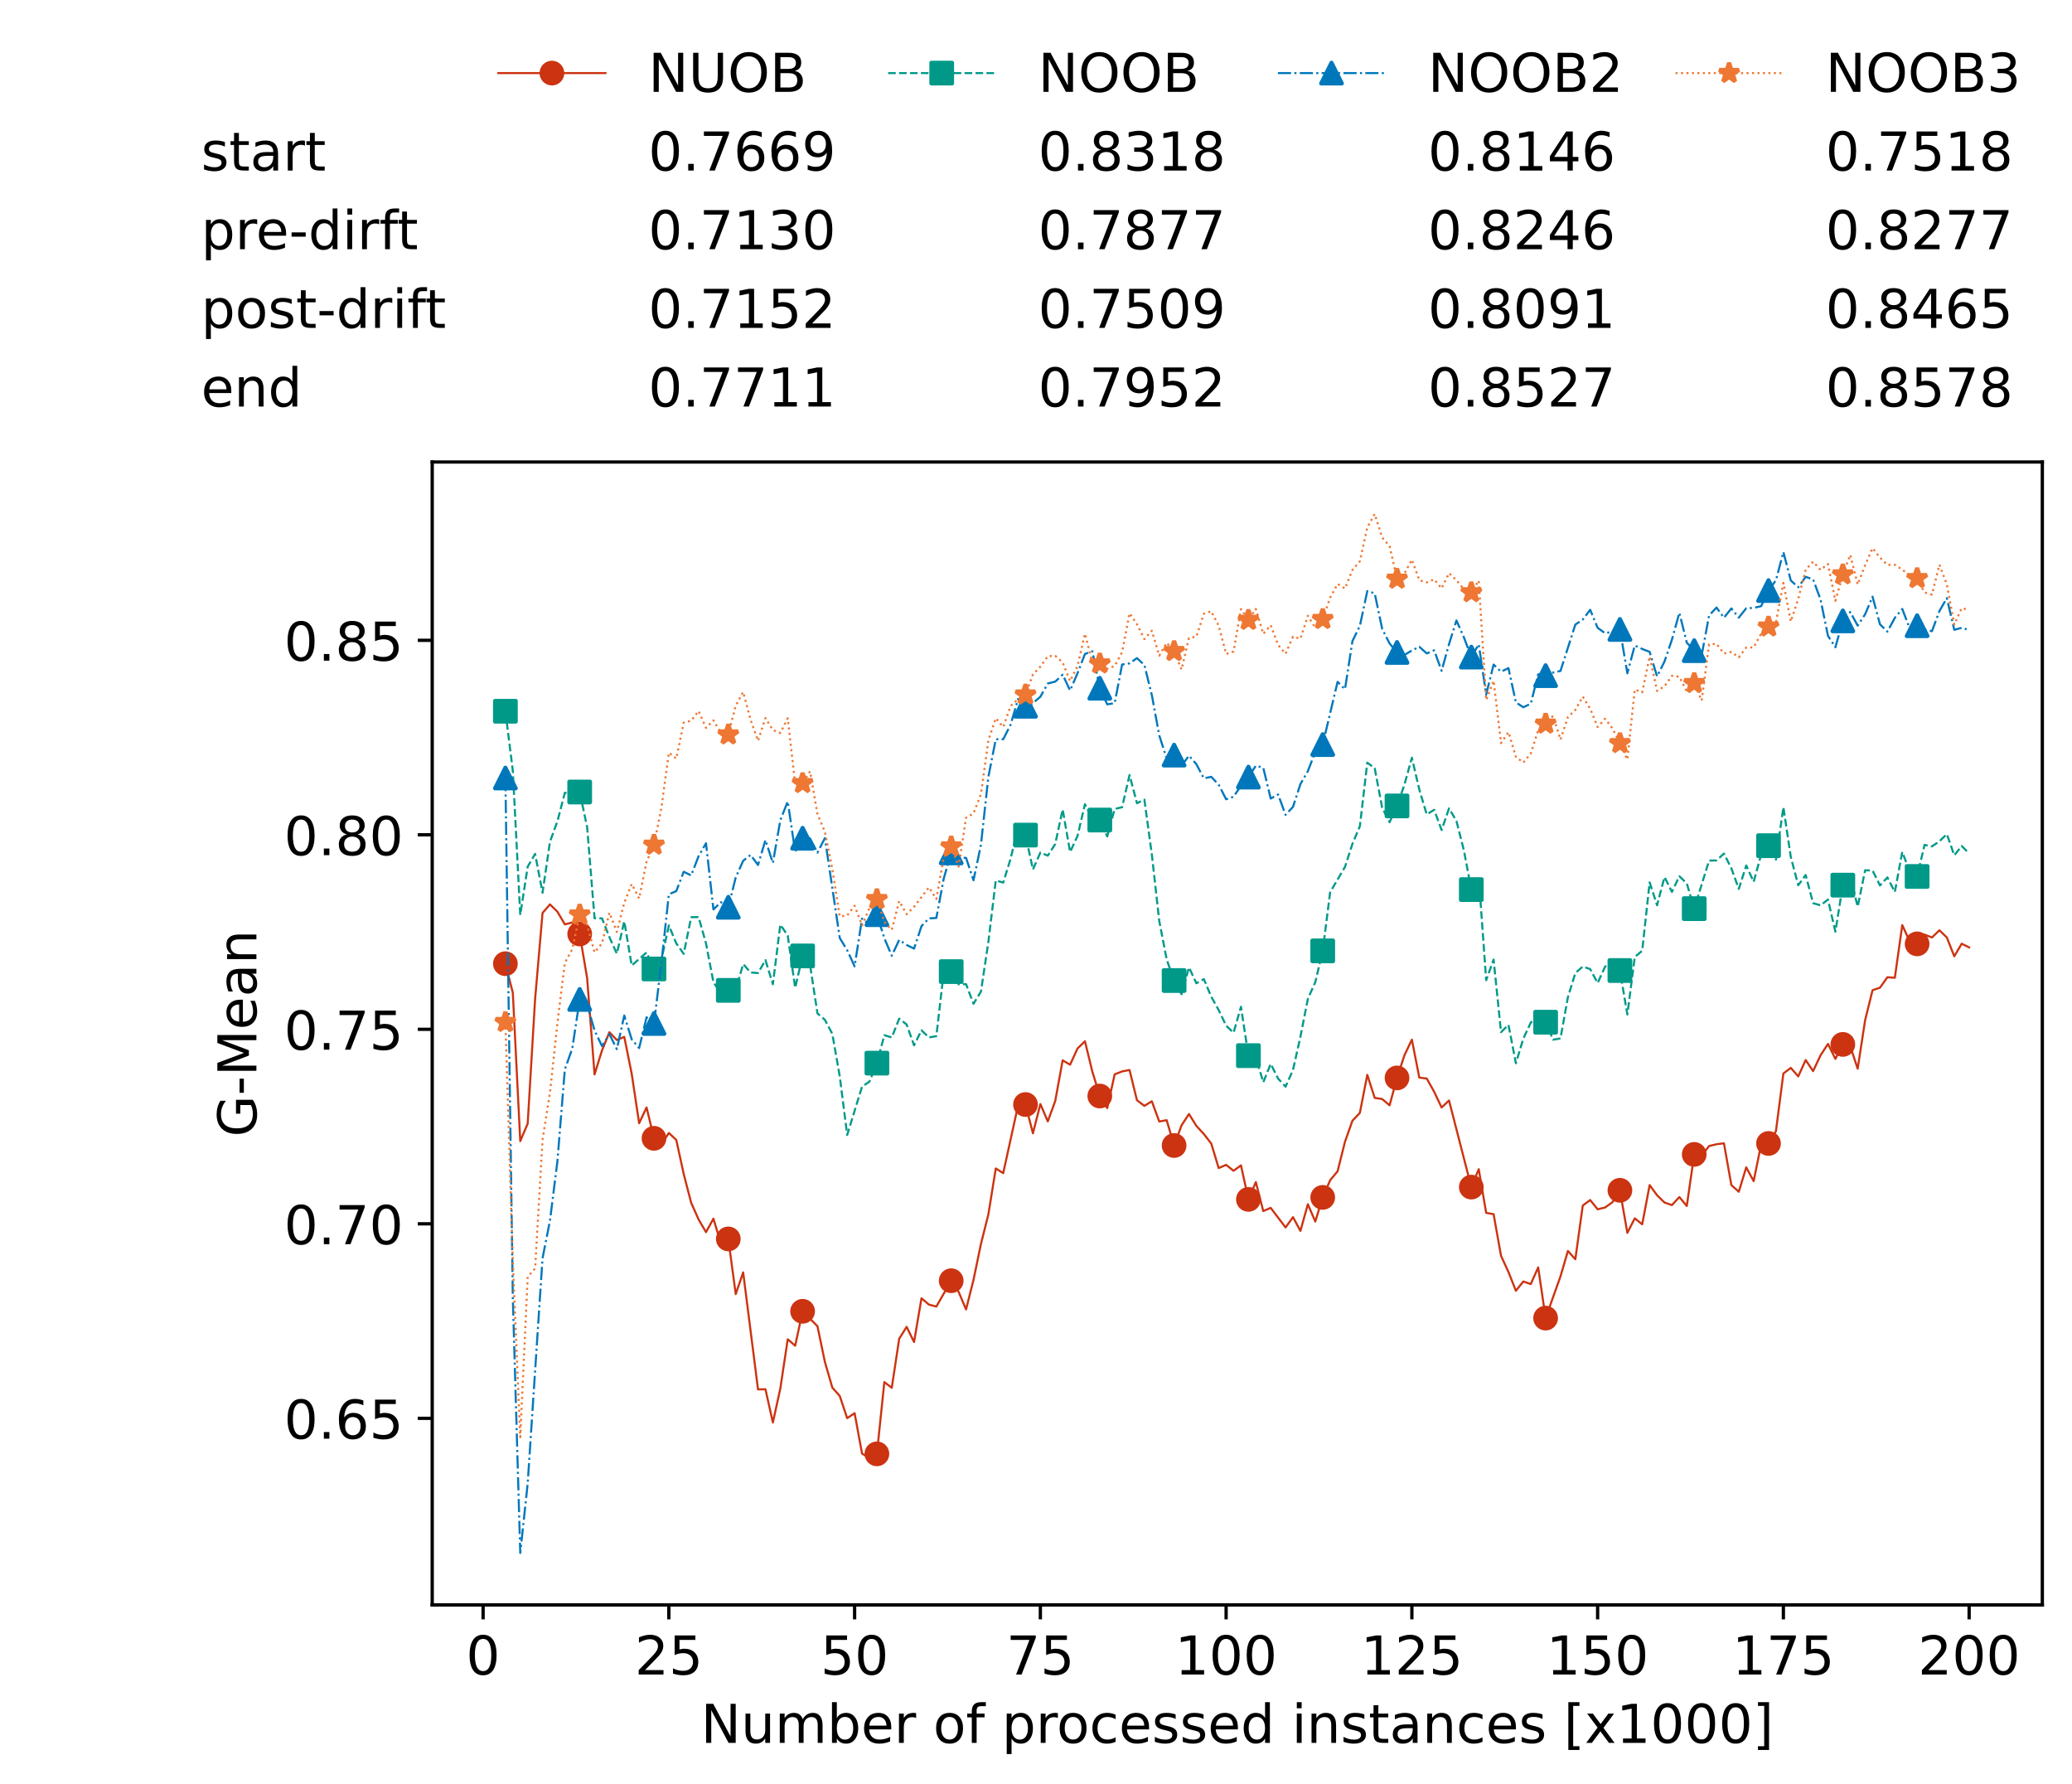 <?xml version="1.0" encoding="utf-8" standalone="no"?>
<!DOCTYPE svg PUBLIC "-//W3C//DTD SVG 1.1//EN"
  "http://www.w3.org/Graphics/SVG/1.1/DTD/svg11.dtd">
<!-- Created with matplotlib (https://matplotlib.org/) -->
<svg height="432.615pt" version="1.1" viewBox="0 0 502.65 432.615" width="502.65pt" xmlns="http://www.w3.org/2000/svg" xmlns:xlink="http://www.w3.org/1999/xlink">
 <defs>
  <style type="text/css">*{stroke-linecap:butt;stroke-linejoin:round;}</style>
 </defs>
 <g id="figure_1">
  <g id="patch_1">
   <path d="M 0 432.615 
L 502.65 432.615 
L 502.65 0 
L 0 0 
z
" style="fill:#ffffff;"/>
  </g>
  <g id="axes_1">
   <g id="patch_2">
    <path d="M 104.85 389.252 
L 495.45 389.252 
L 495.45 112.052 
L 104.85 112.052 
z
" style="fill:#ffffff;"/>
   </g>
   <g id="matplotlib.axis_1">
    <g id="xtick_1">
     <g id="line2d_1">
      <defs>
       <path d="M 0 0 
L 0 3.5 
" id="m991212ad71" style="stroke:#000000;stroke-width:0.8;"/>
      </defs>
      <g>
       <use style="stroke:#000000;stroke-width:0.8;" x="117.197" xlink:href="#m991212ad71" y="389.252"/>
      </g>
     </g>
     <g id="text_1">
      <!-- 0 -->
      <g transform="translate(113.061 406.13)scale(0.13 -0.13)">
       <defs>
        <path d="M 31.781 66.406 
Q 24.172 66.406 20.328 58.906 
Q 16.5 51.422 16.5 36.375 
Q 16.5 21.391 20.328 13.891 
Q 24.172 6.391 31.781 6.391 
Q 39.453 6.391 43.281 13.891 
Q 47.125 21.391 47.125 36.375 
Q 47.125 51.422 43.281 58.906 
Q 39.453 66.406 31.781 66.406 
z
M 31.781 74.219 
Q 44.047 74.219 50.516 64.516 
Q 56.984 54.828 56.984 36.375 
Q 56.984 17.969 50.516 8.266 
Q 44.047 -1.422 31.781 -1.422 
Q 19.531 -1.422 13.062 8.266 
Q 6.594 17.969 6.594 36.375 
Q 6.594 54.828 13.062 64.516 
Q 19.531 74.219 31.781 74.219 
z
" id="DejaVuSans-48"/>
       </defs>
       <use xlink:href="#DejaVuSans-48"/>
      </g>
     </g>
    </g>
    <g id="xtick_2">
     <g id="line2d_2">
      <g>
       <use style="stroke:#000000;stroke-width:0.8;" x="162.259" xlink:href="#m991212ad71" y="389.252"/>
      </g>
     </g>
     <g id="text_2">
      <!-- 25 -->
      <g transform="translate(153.988 406.13)scale(0.13 -0.13)">
       <defs>
        <path d="M 19.188 8.297 
L 53.609 8.297 
L 53.609 0 
L 7.328 0 
L 7.328 8.297 
Q 12.938 14.109 22.625 23.891 
Q 32.328 33.688 34.812 36.531 
Q 39.547 41.844 41.422 45.531 
Q 43.312 49.219 43.312 52.781 
Q 43.312 58.594 39.234 62.25 
Q 35.156 65.922 28.609 65.922 
Q 23.969 65.922 18.812 64.312 
Q 13.672 62.703 7.812 59.422 
L 7.812 69.391 
Q 13.766 71.781 18.938 73 
Q 24.125 74.219 28.422 74.219 
Q 39.75 74.219 46.484 68.547 
Q 53.219 62.891 53.219 53.422 
Q 53.219 48.922 51.531 44.891 
Q 49.859 40.875 45.406 35.406 
Q 44.188 33.984 37.641 27.219 
Q 31.109 20.453 19.188 8.297 
z
" id="DejaVuSans-50"/>
        <path d="M 10.797 72.906 
L 49.516 72.906 
L 49.516 64.594 
L 19.828 64.594 
L 19.828 46.734 
Q 21.969 47.469 24.109 47.828 
Q 26.266 48.188 28.422 48.188 
Q 40.625 48.188 47.75 41.5 
Q 54.891 34.812 54.891 23.391 
Q 54.891 11.625 47.562 5.094 
Q 40.234 -1.422 26.906 -1.422 
Q 22.312 -1.422 17.547 -0.641 
Q 12.797 0.141 7.719 1.703 
L 7.719 11.625 
Q 12.109 9.234 16.797 8.062 
Q 21.484 6.891 26.703 6.891 
Q 35.156 6.891 40.078 11.328 
Q 45.016 15.766 45.016 23.391 
Q 45.016 31 40.078 35.438 
Q 35.156 39.891 26.703 39.891 
Q 22.75 39.891 18.812 39.016 
Q 14.891 38.141 10.797 36.281 
z
" id="DejaVuSans-53"/>
       </defs>
       <use xlink:href="#DejaVuSans-50"/>
       <use x="63.623" xlink:href="#DejaVuSans-53"/>
      </g>
     </g>
    </g>
    <g id="xtick_3">
     <g id="line2d_3">
      <g>
       <use style="stroke:#000000;stroke-width:0.8;" x="207.322" xlink:href="#m991212ad71" y="389.252"/>
      </g>
     </g>
     <g id="text_3">
      <!-- 50 -->
      <g transform="translate(199.05 406.13)scale(0.13 -0.13)">
       <use xlink:href="#DejaVuSans-53"/>
       <use x="63.623" xlink:href="#DejaVuSans-48"/>
      </g>
     </g>
    </g>
    <g id="xtick_4">
     <g id="line2d_4">
      <g>
       <use style="stroke:#000000;stroke-width:0.8;" x="252.384" xlink:href="#m991212ad71" y="389.252"/>
      </g>
     </g>
     <g id="text_4">
      <!-- 75 -->
      <g transform="translate(244.113 406.13)scale(0.13 -0.13)">
       <defs>
        <path d="M 8.203 72.906 
L 55.078 72.906 
L 55.078 68.703 
L 28.609 0 
L 18.312 0 
L 43.219 64.594 
L 8.203 64.594 
z
" id="DejaVuSans-55"/>
       </defs>
       <use xlink:href="#DejaVuSans-55"/>
       <use x="63.623" xlink:href="#DejaVuSans-53"/>
      </g>
     </g>
    </g>
    <g id="xtick_5">
     <g id="line2d_5">
      <g>
       <use style="stroke:#000000;stroke-width:0.8;" x="297.446" xlink:href="#m991212ad71" y="389.252"/>
      </g>
     </g>
     <g id="text_5">
      <!-- 100 -->
      <g transform="translate(285.039 406.13)scale(0.13 -0.13)">
       <defs>
        <path d="M 12.406 8.297 
L 28.516 8.297 
L 28.516 63.922 
L 10.984 60.406 
L 10.984 69.391 
L 28.422 72.906 
L 38.281 72.906 
L 38.281 8.297 
L 54.391 8.297 
L 54.391 0 
L 12.406 0 
z
" id="DejaVuSans-49"/>
       </defs>
       <use xlink:href="#DejaVuSans-49"/>
       <use x="63.623" xlink:href="#DejaVuSans-48"/>
       <use x="127.246" xlink:href="#DejaVuSans-48"/>
      </g>
     </g>
    </g>
    <g id="xtick_6">
     <g id="line2d_6">
      <g>
       <use style="stroke:#000000;stroke-width:0.8;" x="342.509" xlink:href="#m991212ad71" y="389.252"/>
      </g>
     </g>
     <g id="text_6">
      <!-- 125 -->
      <g transform="translate(330.102 406.13)scale(0.13 -0.13)">
       <use xlink:href="#DejaVuSans-49"/>
       <use x="63.623" xlink:href="#DejaVuSans-50"/>
       <use x="127.246" xlink:href="#DejaVuSans-53"/>
      </g>
     </g>
    </g>
    <g id="xtick_7">
     <g id="line2d_7">
      <g>
       <use style="stroke:#000000;stroke-width:0.8;" x="387.571" xlink:href="#m991212ad71" y="389.252"/>
      </g>
     </g>
     <g id="text_7">
      <!-- 150 -->
      <g transform="translate(375.164 406.13)scale(0.13 -0.13)">
       <use xlink:href="#DejaVuSans-49"/>
       <use x="63.623" xlink:href="#DejaVuSans-53"/>
       <use x="127.246" xlink:href="#DejaVuSans-48"/>
      </g>
     </g>
    </g>
    <g id="xtick_8">
     <g id="line2d_8">
      <g>
       <use style="stroke:#000000;stroke-width:0.8;" x="432.633" xlink:href="#m991212ad71" y="389.252"/>
      </g>
     </g>
     <g id="text_8">
      <!-- 175 -->
      <g transform="translate(420.226 406.13)scale(0.13 -0.13)">
       <use xlink:href="#DejaVuSans-49"/>
       <use x="63.623" xlink:href="#DejaVuSans-55"/>
       <use x="127.246" xlink:href="#DejaVuSans-53"/>
      </g>
     </g>
    </g>
    <g id="xtick_9">
     <g id="line2d_9">
      <g>
       <use style="stroke:#000000;stroke-width:0.8;" x="477.695" xlink:href="#m991212ad71" y="389.252"/>
      </g>
     </g>
     <g id="text_9">
      <!-- 200 -->
      <g transform="translate(465.289 406.13)scale(0.13 -0.13)">
       <use xlink:href="#DejaVuSans-50"/>
       <use x="63.623" xlink:href="#DejaVuSans-48"/>
       <use x="127.246" xlink:href="#DejaVuSans-48"/>
      </g>
     </g>
    </g>
    <g id="text_10">
     <!-- Number of processed instances [x1000] -->
     <g transform="translate(170.025 422.711)scale(0.13 -0.13)">
      <defs>
       <path d="M 9.812 72.906 
L 23.094 72.906 
L 55.422 11.922 
L 55.422 72.906 
L 64.984 72.906 
L 64.984 0 
L 51.703 0 
L 19.391 60.984 
L 19.391 0 
L 9.812 0 
z
" id="DejaVuSans-78"/>
       <path d="M 8.5 21.578 
L 8.5 54.688 
L 17.484 54.688 
L 17.484 21.922 
Q 17.484 14.156 20.5 10.266 
Q 23.531 6.391 29.594 6.391 
Q 36.859 6.391 41.078 11.031 
Q 45.312 15.672 45.312 23.688 
L 45.312 54.688 
L 54.297 54.688 
L 54.297 0 
L 45.312 0 
L 45.312 8.406 
Q 42.047 3.422 37.719 1 
Q 33.406 -1.422 27.688 -1.422 
Q 18.266 -1.422 13.375 4.438 
Q 8.5 10.297 8.5 21.578 
z
M 31.109 56 
z
" id="DejaVuSans-117"/>
       <path d="M 52 44.188 
Q 55.375 50.25 60.062 53.125 
Q 64.75 56 71.094 56 
Q 79.641 56 84.281 50.016 
Q 88.922 44.047 88.922 33.016 
L 88.922 0 
L 79.891 0 
L 79.891 32.719 
Q 79.891 40.578 77.094 44.375 
Q 74.312 48.188 68.609 48.188 
Q 61.625 48.188 57.562 43.547 
Q 53.516 38.922 53.516 30.906 
L 53.516 0 
L 44.484 0 
L 44.484 32.719 
Q 44.484 40.625 41.703 44.406 
Q 38.922 48.188 33.109 48.188 
Q 26.219 48.188 22.156 43.531 
Q 18.109 38.875 18.109 30.906 
L 18.109 0 
L 9.078 0 
L 9.078 54.688 
L 18.109 54.688 
L 18.109 46.188 
Q 21.188 51.219 25.484 53.609 
Q 29.781 56 35.688 56 
Q 41.656 56 45.828 52.969 
Q 50 49.953 52 44.188 
z
" id="DejaVuSans-109"/>
       <path d="M 48.688 27.297 
Q 48.688 37.203 44.609 42.844 
Q 40.531 48.484 33.406 48.484 
Q 26.266 48.484 22.188 42.844 
Q 18.109 37.203 18.109 27.297 
Q 18.109 17.391 22.188 11.75 
Q 26.266 6.109 33.406 6.109 
Q 40.531 6.109 44.609 11.75 
Q 48.688 17.391 48.688 27.297 
z
M 18.109 46.391 
Q 20.953 51.266 25.266 53.625 
Q 29.594 56 35.594 56 
Q 45.562 56 51.781 48.094 
Q 58.016 40.188 58.016 27.297 
Q 58.016 14.406 51.781 6.484 
Q 45.562 -1.422 35.594 -1.422 
Q 29.594 -1.422 25.266 0.953 
Q 20.953 3.328 18.109 8.203 
L 18.109 0 
L 9.078 0 
L 9.078 75.984 
L 18.109 75.984 
z
" id="DejaVuSans-98"/>
       <path d="M 56.203 29.594 
L 56.203 25.203 
L 14.891 25.203 
Q 15.484 15.922 20.484 11.062 
Q 25.484 6.203 34.422 6.203 
Q 39.594 6.203 44.453 7.469 
Q 49.312 8.734 54.109 11.281 
L 54.109 2.781 
Q 49.266 0.734 44.188 -0.344 
Q 39.109 -1.422 33.891 -1.422 
Q 20.797 -1.422 13.156 6.188 
Q 5.516 13.812 5.516 26.812 
Q 5.516 40.234 12.766 48.109 
Q 20.016 56 32.328 56 
Q 43.359 56 49.781 48.891 
Q 56.203 41.797 56.203 29.594 
z
M 47.219 32.234 
Q 47.125 39.594 43.094 43.984 
Q 39.062 48.391 32.422 48.391 
Q 24.906 48.391 20.391 44.141 
Q 15.875 39.891 15.188 32.172 
z
" id="DejaVuSans-101"/>
       <path d="M 41.109 46.297 
Q 39.594 47.172 37.812 47.578 
Q 36.031 48 33.891 48 
Q 26.266 48 22.188 43.047 
Q 18.109 38.094 18.109 28.812 
L 18.109 0 
L 9.078 0 
L 9.078 54.688 
L 18.109 54.688 
L 18.109 46.188 
Q 20.953 51.172 25.484 53.578 
Q 30.031 56 36.531 56 
Q 37.453 56 38.578 55.875 
Q 39.703 55.766 41.062 55.516 
z
" id="DejaVuSans-114"/>
       <path id="DejaVuSans-32"/>
       <path d="M 30.609 48.391 
Q 23.391 48.391 19.188 42.75 
Q 14.984 37.109 14.984 27.297 
Q 14.984 17.484 19.156 11.844 
Q 23.344 6.203 30.609 6.203 
Q 37.797 6.203 41.984 11.859 
Q 46.188 17.531 46.188 27.297 
Q 46.188 37.016 41.984 42.703 
Q 37.797 48.391 30.609 48.391 
z
M 30.609 56 
Q 42.328 56 49.016 48.375 
Q 55.719 40.766 55.719 27.297 
Q 55.719 13.875 49.016 6.219 
Q 42.328 -1.422 30.609 -1.422 
Q 18.844 -1.422 12.172 6.219 
Q 5.516 13.875 5.516 27.297 
Q 5.516 40.766 12.172 48.375 
Q 18.844 56 30.609 56 
z
" id="DejaVuSans-111"/>
       <path d="M 37.109 75.984 
L 37.109 68.5 
L 28.516 68.5 
Q 23.688 68.5 21.797 66.547 
Q 19.922 64.594 19.922 59.516 
L 19.922 54.688 
L 34.719 54.688 
L 34.719 47.703 
L 19.922 47.703 
L 19.922 0 
L 10.891 0 
L 10.891 47.703 
L 2.297 47.703 
L 2.297 54.688 
L 10.891 54.688 
L 10.891 58.5 
Q 10.891 67.625 15.141 71.797 
Q 19.391 75.984 28.609 75.984 
z
" id="DejaVuSans-102"/>
       <path d="M 18.109 8.203 
L 18.109 -20.797 
L 9.078 -20.797 
L 9.078 54.688 
L 18.109 54.688 
L 18.109 46.391 
Q 20.953 51.266 25.266 53.625 
Q 29.594 56 35.594 56 
Q 45.562 56 51.781 48.094 
Q 58.016 40.188 58.016 27.297 
Q 58.016 14.406 51.781 6.484 
Q 45.562 -1.422 35.594 -1.422 
Q 29.594 -1.422 25.266 0.953 
Q 20.953 3.328 18.109 8.203 
z
M 48.688 27.297 
Q 48.688 37.203 44.609 42.844 
Q 40.531 48.484 33.406 48.484 
Q 26.266 48.484 22.188 42.844 
Q 18.109 37.203 18.109 27.297 
Q 18.109 17.391 22.188 11.75 
Q 26.266 6.109 33.406 6.109 
Q 40.531 6.109 44.609 11.75 
Q 48.688 17.391 48.688 27.297 
z
" id="DejaVuSans-112"/>
       <path d="M 48.781 52.594 
L 48.781 44.188 
Q 44.969 46.297 41.141 47.344 
Q 37.312 48.391 33.406 48.391 
Q 24.656 48.391 19.812 42.844 
Q 14.984 37.312 14.984 27.297 
Q 14.984 17.281 19.812 11.734 
Q 24.656 6.203 33.406 6.203 
Q 37.312 6.203 41.141 7.25 
Q 44.969 8.297 48.781 10.406 
L 48.781 2.094 
Q 45.016 0.344 40.984 -0.531 
Q 36.969 -1.422 32.422 -1.422 
Q 20.062 -1.422 12.781 6.344 
Q 5.516 14.109 5.516 27.297 
Q 5.516 40.672 12.859 48.328 
Q 20.219 56 33.016 56 
Q 37.156 56 41.109 55.141 
Q 45.062 54.297 48.781 52.594 
z
" id="DejaVuSans-99"/>
       <path d="M 44.281 53.078 
L 44.281 44.578 
Q 40.484 46.531 36.375 47.5 
Q 32.281 48.484 27.875 48.484 
Q 21.188 48.484 17.844 46.438 
Q 14.5 44.391 14.5 40.281 
Q 14.5 37.156 16.891 35.375 
Q 19.281 33.594 26.516 31.984 
L 29.594 31.297 
Q 39.156 29.25 43.188 25.516 
Q 47.219 21.781 47.219 15.094 
Q 47.219 7.469 41.188 3.016 
Q 35.156 -1.422 24.609 -1.422 
Q 20.219 -1.422 15.453 -0.562 
Q 10.688 0.297 5.422 2 
L 5.422 11.281 
Q 10.406 8.688 15.234 7.391 
Q 20.062 6.109 24.812 6.109 
Q 31.156 6.109 34.562 8.281 
Q 37.984 10.453 37.984 14.406 
Q 37.984 18.062 35.516 20.016 
Q 33.062 21.969 24.703 23.781 
L 21.578 24.516 
Q 13.234 26.266 9.516 29.906 
Q 5.812 33.547 5.812 39.891 
Q 5.812 47.609 11.281 51.797 
Q 16.75 56 26.812 56 
Q 31.781 56 36.172 55.266 
Q 40.578 54.547 44.281 53.078 
z
" id="DejaVuSans-115"/>
       <path d="M 45.406 46.391 
L 45.406 75.984 
L 54.391 75.984 
L 54.391 0 
L 45.406 0 
L 45.406 8.203 
Q 42.578 3.328 38.25 0.953 
Q 33.938 -1.422 27.875 -1.422 
Q 17.969 -1.422 11.734 6.484 
Q 5.516 14.406 5.516 27.297 
Q 5.516 40.188 11.734 48.094 
Q 17.969 56 27.875 56 
Q 33.938 56 38.25 53.625 
Q 42.578 51.266 45.406 46.391 
z
M 14.797 27.297 
Q 14.797 17.391 18.875 11.75 
Q 22.953 6.109 30.078 6.109 
Q 37.203 6.109 41.297 11.75 
Q 45.406 17.391 45.406 27.297 
Q 45.406 37.203 41.297 42.844 
Q 37.203 48.484 30.078 48.484 
Q 22.953 48.484 18.875 42.844 
Q 14.797 37.203 14.797 27.297 
z
" id="DejaVuSans-100"/>
       <path d="M 9.422 54.688 
L 18.406 54.688 
L 18.406 0 
L 9.422 0 
z
M 9.422 75.984 
L 18.406 75.984 
L 18.406 64.594 
L 9.422 64.594 
z
" id="DejaVuSans-105"/>
       <path d="M 54.891 33.016 
L 54.891 0 
L 45.906 0 
L 45.906 32.719 
Q 45.906 40.484 42.875 44.328 
Q 39.844 48.188 33.797 48.188 
Q 26.516 48.188 22.312 43.547 
Q 18.109 38.922 18.109 30.906 
L 18.109 0 
L 9.078 0 
L 9.078 54.688 
L 18.109 54.688 
L 18.109 46.188 
Q 21.344 51.125 25.703 53.562 
Q 30.078 56 35.797 56 
Q 45.219 56 50.047 50.172 
Q 54.891 44.344 54.891 33.016 
z
" id="DejaVuSans-110"/>
       <path d="M 18.312 70.219 
L 18.312 54.688 
L 36.812 54.688 
L 36.812 47.703 
L 18.312 47.703 
L 18.312 18.016 
Q 18.312 11.328 20.141 9.422 
Q 21.969 7.516 27.594 7.516 
L 36.812 7.516 
L 36.812 0 
L 27.594 0 
Q 17.188 0 13.234 3.875 
Q 9.281 7.766 9.281 18.016 
L 9.281 47.703 
L 2.688 47.703 
L 2.688 54.688 
L 9.281 54.688 
L 9.281 70.219 
z
" id="DejaVuSans-116"/>
       <path d="M 34.281 27.484 
Q 23.391 27.484 19.188 25 
Q 14.984 22.516 14.984 16.5 
Q 14.984 11.719 18.141 8.906 
Q 21.297 6.109 26.703 6.109 
Q 34.188 6.109 38.703 11.406 
Q 43.219 16.703 43.219 25.484 
L 43.219 27.484 
z
M 52.203 31.203 
L 52.203 0 
L 43.219 0 
L 43.219 8.297 
Q 40.141 3.328 35.547 0.953 
Q 30.953 -1.422 24.312 -1.422 
Q 15.922 -1.422 10.953 3.297 
Q 6 8.016 6 15.922 
Q 6 25.141 12.172 29.828 
Q 18.359 34.516 30.609 34.516 
L 43.219 34.516 
L 43.219 35.406 
Q 43.219 41.609 39.141 45 
Q 35.062 48.391 27.688 48.391 
Q 23 48.391 18.547 47.266 
Q 14.109 46.141 10.016 43.891 
L 10.016 52.203 
Q 14.938 54.109 19.578 55.047 
Q 24.219 56 28.609 56 
Q 40.484 56 46.344 49.844 
Q 52.203 43.703 52.203 31.203 
z
" id="DejaVuSans-97"/>
       <path d="M 8.594 75.984 
L 29.297 75.984 
L 29.297 69 
L 17.578 69 
L 17.578 -6.203 
L 29.297 -6.203 
L 29.297 -13.188 
L 8.594 -13.188 
z
" id="DejaVuSans-91"/>
       <path d="M 54.891 54.688 
L 35.109 28.078 
L 55.906 0 
L 45.312 0 
L 29.391 21.484 
L 13.484 0 
L 2.875 0 
L 24.125 28.609 
L 4.688 54.688 
L 15.281 54.688 
L 29.781 35.203 
L 44.281 54.688 
z
" id="DejaVuSans-120"/>
       <path d="M 30.422 75.984 
L 30.422 -13.188 
L 9.719 -13.188 
L 9.719 -6.203 
L 21.391 -6.203 
L 21.391 69 
L 9.719 69 
L 9.719 75.984 
z
" id="DejaVuSans-93"/>
      </defs>
      <use xlink:href="#DejaVuSans-78"/>
      <use x="74.805" xlink:href="#DejaVuSans-117"/>
      <use x="138.184" xlink:href="#DejaVuSans-109"/>
      <use x="235.596" xlink:href="#DejaVuSans-98"/>
      <use x="299.072" xlink:href="#DejaVuSans-101"/>
      <use x="360.596" xlink:href="#DejaVuSans-114"/>
      <use x="401.709" xlink:href="#DejaVuSans-32"/>
      <use x="433.496" xlink:href="#DejaVuSans-111"/>
      <use x="494.678" xlink:href="#DejaVuSans-102"/>
      <use x="529.883" xlink:href="#DejaVuSans-32"/>
      <use x="561.67" xlink:href="#DejaVuSans-112"/>
      <use x="625.146" xlink:href="#DejaVuSans-114"/>
      <use x="664.01" xlink:href="#DejaVuSans-111"/>
      <use x="725.191" xlink:href="#DejaVuSans-99"/>
      <use x="780.172" xlink:href="#DejaVuSans-101"/>
      <use x="841.695" xlink:href="#DejaVuSans-115"/>
      <use x="893.795" xlink:href="#DejaVuSans-115"/>
      <use x="945.895" xlink:href="#DejaVuSans-101"/>
      <use x="1007.418" xlink:href="#DejaVuSans-100"/>
      <use x="1070.895" xlink:href="#DejaVuSans-32"/>
      <use x="1102.682" xlink:href="#DejaVuSans-105"/>
      <use x="1130.465" xlink:href="#DejaVuSans-110"/>
      <use x="1193.844" xlink:href="#DejaVuSans-115"/>
      <use x="1245.943" xlink:href="#DejaVuSans-116"/>
      <use x="1285.152" xlink:href="#DejaVuSans-97"/>
      <use x="1346.432" xlink:href="#DejaVuSans-110"/>
      <use x="1409.811" xlink:href="#DejaVuSans-99"/>
      <use x="1464.791" xlink:href="#DejaVuSans-101"/>
      <use x="1526.314" xlink:href="#DejaVuSans-115"/>
      <use x="1578.414" xlink:href="#DejaVuSans-32"/>
      <use x="1610.201" xlink:href="#DejaVuSans-91"/>
      <use x="1649.215" xlink:href="#DejaVuSans-120"/>
      <use x="1708.395" xlink:href="#DejaVuSans-49"/>
      <use x="1772.018" xlink:href="#DejaVuSans-48"/>
      <use x="1835.641" xlink:href="#DejaVuSans-48"/>
      <use x="1899.264" xlink:href="#DejaVuSans-48"/>
      <use x="1962.887" xlink:href="#DejaVuSans-93"/>
     </g>
    </g>
   </g>
   <g id="matplotlib.axis_2">
    <g id="ytick_1">
     <g id="line2d_10">
      <defs>
       <path d="M 0 0 
L -3.5 0 
" id="m46ad1487b8" style="stroke:#000000;stroke-width:0.8;"/>
      </defs>
      <g>
       <use style="stroke:#000000;stroke-width:0.8;" x="104.85" xlink:href="#m46ad1487b8" y="343.992"/>
      </g>
     </g>
     <g id="text_11">
      <!-- 0.65 -->
      <g transform="translate(68.905 348.931)scale(0.13 -0.13)">
       <defs>
        <path d="M 10.688 12.406 
L 21 12.406 
L 21 0 
L 10.688 0 
z
" id="DejaVuSans-46"/>
        <path d="M 33.016 40.375 
Q 26.375 40.375 22.484 35.828 
Q 18.609 31.297 18.609 23.391 
Q 18.609 15.531 22.484 10.953 
Q 26.375 6.391 33.016 6.391 
Q 39.656 6.391 43.531 10.953 
Q 47.406 15.531 47.406 23.391 
Q 47.406 31.297 43.531 35.828 
Q 39.656 40.375 33.016 40.375 
z
M 52.594 71.297 
L 52.594 62.312 
Q 48.875 64.062 45.094 64.984 
Q 41.312 65.922 37.594 65.922 
Q 27.828 65.922 22.672 59.328 
Q 17.531 52.734 16.797 39.406 
Q 19.672 43.656 24.016 45.922 
Q 28.375 48.188 33.594 48.188 
Q 44.578 48.188 50.953 41.516 
Q 57.328 34.859 57.328 23.391 
Q 57.328 12.156 50.688 5.359 
Q 44.047 -1.422 33.016 -1.422 
Q 20.359 -1.422 13.672 8.266 
Q 6.984 17.969 6.984 36.375 
Q 6.984 53.656 15.188 63.938 
Q 23.391 74.219 37.203 74.219 
Q 40.922 74.219 44.703 73.484 
Q 48.484 72.75 52.594 71.297 
z
" id="DejaVuSans-54"/>
       </defs>
       <use xlink:href="#DejaVuSans-48"/>
       <use x="63.623" xlink:href="#DejaVuSans-46"/>
       <use x="95.41" xlink:href="#DejaVuSans-54"/>
       <use x="159.033" xlink:href="#DejaVuSans-53"/>
      </g>
     </g>
    </g>
    <g id="ytick_2">
     <g id="line2d_11">
      <g>
       <use style="stroke:#000000;stroke-width:0.8;" x="104.85" xlink:href="#m46ad1487b8" y="296.818"/>
      </g>
     </g>
     <g id="text_12">
      <!-- 0.70 -->
      <g transform="translate(68.905 301.757)scale(0.13 -0.13)">
       <use xlink:href="#DejaVuSans-48"/>
       <use x="63.623" xlink:href="#DejaVuSans-46"/>
       <use x="95.41" xlink:href="#DejaVuSans-55"/>
       <use x="159.033" xlink:href="#DejaVuSans-48"/>
      </g>
     </g>
    </g>
    <g id="ytick_3">
     <g id="line2d_12">
      <g>
       <use style="stroke:#000000;stroke-width:0.8;" x="104.85" xlink:href="#m46ad1487b8" y="249.644"/>
      </g>
     </g>
     <g id="text_13">
      <!-- 0.75 -->
      <g transform="translate(68.905 254.583)scale(0.13 -0.13)">
       <use xlink:href="#DejaVuSans-48"/>
       <use x="63.623" xlink:href="#DejaVuSans-46"/>
       <use x="95.41" xlink:href="#DejaVuSans-55"/>
       <use x="159.033" xlink:href="#DejaVuSans-53"/>
      </g>
     </g>
    </g>
    <g id="ytick_4">
     <g id="line2d_13">
      <g>
       <use style="stroke:#000000;stroke-width:0.8;" x="104.85" xlink:href="#m46ad1487b8" y="202.47"/>
      </g>
     </g>
     <g id="text_14">
      <!-- 0.80 -->
      <g transform="translate(68.905 207.409)scale(0.13 -0.13)">
       <defs>
        <path d="M 31.781 34.625 
Q 24.75 34.625 20.719 30.859 
Q 16.703 27.094 16.703 20.516 
Q 16.703 13.922 20.719 10.156 
Q 24.75 6.391 31.781 6.391 
Q 38.812 6.391 42.859 10.172 
Q 46.922 13.969 46.922 20.516 
Q 46.922 27.094 42.891 30.859 
Q 38.875 34.625 31.781 34.625 
z
M 21.922 38.812 
Q 15.578 40.375 12.031 44.719 
Q 8.5 49.078 8.5 55.328 
Q 8.5 64.062 14.719 69.141 
Q 20.953 74.219 31.781 74.219 
Q 42.672 74.219 48.875 69.141 
Q 55.078 64.062 55.078 55.328 
Q 55.078 49.078 51.531 44.719 
Q 48 40.375 41.703 38.812 
Q 48.828 37.156 52.797 32.312 
Q 56.781 27.484 56.781 20.516 
Q 56.781 9.906 50.312 4.234 
Q 43.844 -1.422 31.781 -1.422 
Q 19.734 -1.422 13.25 4.234 
Q 6.781 9.906 6.781 20.516 
Q 6.781 27.484 10.781 32.312 
Q 14.797 37.156 21.922 38.812 
z
M 18.312 54.391 
Q 18.312 48.734 21.844 45.562 
Q 25.391 42.391 31.781 42.391 
Q 38.141 42.391 41.719 45.562 
Q 45.312 48.734 45.312 54.391 
Q 45.312 60.062 41.719 63.234 
Q 38.141 66.406 31.781 66.406 
Q 25.391 66.406 21.844 63.234 
Q 18.312 60.062 18.312 54.391 
z
" id="DejaVuSans-56"/>
       </defs>
       <use xlink:href="#DejaVuSans-48"/>
       <use x="63.623" xlink:href="#DejaVuSans-46"/>
       <use x="95.41" xlink:href="#DejaVuSans-56"/>
       <use x="159.033" xlink:href="#DejaVuSans-48"/>
      </g>
     </g>
    </g>
    <g id="ytick_5">
     <g id="line2d_14">
      <g>
       <use style="stroke:#000000;stroke-width:0.8;" x="104.85" xlink:href="#m46ad1487b8" y="155.296"/>
      </g>
     </g>
     <g id="text_15">
      <!-- 0.85 -->
      <g transform="translate(68.905 160.235)scale(0.13 -0.13)">
       <use xlink:href="#DejaVuSans-48"/>
       <use x="63.623" xlink:href="#DejaVuSans-46"/>
       <use x="95.41" xlink:href="#DejaVuSans-56"/>
       <use x="159.033" xlink:href="#DejaVuSans-53"/>
      </g>
     </g>
    </g>
    <g id="text_16">
     <!-- G-Mean -->
     <g transform="translate(62.201 275.744)rotate(-90)scale(0.13 -0.13)">
      <defs>
       <path d="M 59.516 10.406 
L 59.516 29.984 
L 43.406 29.984 
L 43.406 38.094 
L 69.281 38.094 
L 69.281 6.781 
Q 63.578 2.734 56.688 0.656 
Q 49.812 -1.422 42 -1.422 
Q 24.906 -1.422 15.25 8.562 
Q 5.609 18.562 5.609 36.375 
Q 5.609 54.25 15.25 64.234 
Q 24.906 74.219 42 74.219 
Q 49.125 74.219 55.547 72.453 
Q 61.969 70.703 67.391 67.281 
L 67.391 56.781 
Q 61.922 61.422 55.766 63.766 
Q 49.609 66.109 42.828 66.109 
Q 29.438 66.109 22.719 58.641 
Q 16.016 51.172 16.016 36.375 
Q 16.016 21.625 22.719 14.156 
Q 29.438 6.688 42.828 6.688 
Q 48.047 6.688 52.141 7.594 
Q 56.25 8.5 59.516 10.406 
z
" id="DejaVuSans-71"/>
       <path d="M 4.891 31.391 
L 31.203 31.391 
L 31.203 23.391 
L 4.891 23.391 
z
" id="DejaVuSans-45"/>
       <path d="M 9.812 72.906 
L 24.516 72.906 
L 43.109 23.297 
L 61.812 72.906 
L 76.516 72.906 
L 76.516 0 
L 66.891 0 
L 66.891 64.016 
L 48.094 14.016 
L 38.188 14.016 
L 19.391 64.016 
L 19.391 0 
L 9.812 0 
z
" id="DejaVuSans-77"/>
      </defs>
      <use xlink:href="#DejaVuSans-71"/>
      <use x="77.49" xlink:href="#DejaVuSans-45"/>
      <use x="113.574" xlink:href="#DejaVuSans-77"/>
      <use x="199.854" xlink:href="#DejaVuSans-101"/>
      <use x="261.377" xlink:href="#DejaVuSans-97"/>
      <use x="322.656" xlink:href="#DejaVuSans-110"/>
     </g>
    </g>
   </g>
   <g id="line2d_15"/>
   <g id="line2d_16"/>
   <g id="line2d_17"/>
   <g id="line2d_18"/>
   <g id="line2d_19"/>
   <g id="line2d_20">
    <path clip-path="url(#p7271f17bb2)" d="M 122.605 233.727 
L 124.407 240.777 
L 126.21 276.763 
L 128.012 272.507 
L 129.815 242.264 
L 131.617 221.425 
L 133.419 219.344 
L 135.222 221.117 
L 137.024 224.186 
L 138.827 223.739 
L 140.629 226.525 
L 142.432 237.225 
L 144.234 260.579 
L 146.037 254.776 
L 147.839 250.354 
L 149.642 252.242 
L 151.444 251.476 
L 153.247 260.429 
L 155.049 272.423 
L 156.852 268.597 
L 158.654 276.081 
L 160.457 277.49 
L 162.259 274.789 
L 164.062 276.471 
L 165.864 284.733 
L 167.667 291.694 
L 169.469 295.751 
L 171.272 298.838 
L 173.074 295.568 
L 174.877 301.619 
L 176.679 300.481 
L 178.482 313.869 
L 180.284 308.597 
L 183.889 336.972 
L 185.692 336.938 
L 187.494 345 
L 189.297 336.769 
L 191.099 324.828 
L 192.902 326.384 
L 194.704 318.035 
L 198.309 321.653 
L 200.112 330.305 
L 201.914 336.539 
L 203.717 338.571 
L 205.519 343.957 
L 207.322 342.746 
L 209.124 352.531 
L 210.927 353.67 
L 212.729 352.608 
L 214.532 335.202 
L 216.334 336.586 
L 218.137 324.686 
L 219.939 321.815 
L 221.742 325.485 
L 223.544 314.876 
L 225.347 316.41 
L 227.149 316.876 
L 230.754 310.62 
L 232.557 313.329 
L 234.359 317.58 
L 236.162 310.418 
L 237.964 301.72 
L 239.767 294.55 
L 241.569 283.387 
L 243.372 284.53 
L 246.976 268.108 
L 248.779 267.886 
L 250.581 274.865 
L 252.384 267.769 
L 254.186 271.97 
L 255.989 267.03 
L 257.791 257.171 
L 259.594 258.225 
L 261.396 254.297 
L 263.199 252.543 
L 265.001 259.928 
L 266.804 265.823 
L 268.606 268.754 
L 270.409 260.56 
L 272.211 259.858 
L 274.014 259.514 
L 275.816 266.839 
L 277.619 268.21 
L 279.421 267.099 
L 281.224 272 
L 283.026 271.684 
L 284.829 277.823 
L 286.631 272.937 
L 288.434 270.185 
L 290.236 273.078 
L 292.039 275.029 
L 293.841 277.358 
L 295.644 283.296 
L 297.446 282.522 
L 299.249 283.959 
L 301.051 282.641 
L 302.854 290.892 
L 304.656 286.701 
L 306.459 293.728 
L 308.261 292.946 
L 311.866 297.699 
L 313.669 295.201 
L 315.471 298.534 
L 317.274 292.07 
L 319.076 296.263 
L 320.879 290.411 
L 322.681 286.248 
L 324.484 284.077 
L 326.286 276.901 
L 328.089 271.81 
L 329.891 269.918 
L 331.694 260.68 
L 333.496 266.278 
L 335.299 266.554 
L 337.101 268.071 
L 338.904 261.434 
L 340.706 255.935 
L 342.509 252.152 
L 344.311 261.355 
L 346.114 261.579 
L 347.916 264.795 
L 349.719 268.608 
L 351.521 266.908 
L 356.928 287.914 
L 358.731 283.565 
L 360.533 294.16 
L 362.336 294.486 
L 364.138 304.579 
L 365.941 308.516 
L 367.743 313.054 
L 369.546 310.796 
L 371.348 311.435 
L 373.151 307.392 
L 374.953 319.687 
L 378.558 309.577 
L 380.361 303.409 
L 382.163 305.407 
L 383.966 292.384 
L 385.768 291.053 
L 387.571 293.294 
L 389.373 292.862 
L 391.176 291.574 
L 392.978 288.69 
L 394.781 299.004 
L 396.583 295.492 
L 398.386 296.934 
L 400.188 287.429 
L 401.991 289.89 
L 403.793 291.651 
L 405.596 292.28 
L 407.398 290.323 
L 409.201 292.494 
L 411.003 279.984 
L 412.806 280.306 
L 414.608 277.946 
L 416.411 277.522 
L 418.213 277.29 
L 420.016 287.427 
L 421.818 289.037 
L 423.621 283.126 
L 425.423 286.466 
L 427.226 277.604 
L 429.028 277.329 
L 430.831 274.333 
L 432.633 260.362 
L 434.436 259.003 
L 436.238 261.054 
L 438.041 257.088 
L 439.843 259.786 
L 441.646 255.96 
L 443.448 253.191 
L 445.251 256.81 
L 447.053 253.306 
L 448.856 253.762 
L 450.658 259.203 
L 452.461 247.443 
L 454.263 240.163 
L 456.066 239.543 
L 457.868 237.01 
L 459.671 237.137 
L 461.473 224.373 
L 463.276 228.311 
L 465.078 228.922 
L 466.881 226.665 
L 468.683 227.371 
L 470.485 225.615 
L 472.288 227.371 
L 474.09 231.935 
L 475.893 228.883 
L 477.695 229.776 
L 477.695 229.776 
" style="fill:none;stroke:#cc3311;stroke-linecap:square;stroke-width:0.5;"/>
    <defs>
     <path d="M 0 2.5 
C 0.663 2.5 1.299 2.237 1.768 1.768 
C 2.237 1.299 2.5 0.663 2.5 0 
C 2.5 -0.663 2.237 -1.299 1.768 -1.768 
C 1.299 -2.237 0.663 -2.5 0 -2.5 
C -0.663 -2.5 -1.299 -2.237 -1.768 -1.768 
C -2.237 -1.299 -2.5 -0.663 -2.5 0 
C -2.5 0.663 -2.237 1.299 -1.768 1.768 
C -1.299 2.237 -0.663 2.5 0 2.5 
z
" id="m7908a61b67" style="stroke:#cc3311;"/>
    </defs>
    <g clip-path="url(#p7271f17bb2)">
     <use style="fill:#cc3311;stroke:#cc3311;" x="122.605" xlink:href="#m7908a61b67" y="233.727"/>
     <use style="fill:#cc3311;stroke:#cc3311;" x="140.629" xlink:href="#m7908a61b67" y="226.525"/>
     <use style="fill:#cc3311;stroke:#cc3311;" x="158.654" xlink:href="#m7908a61b67" y="276.081"/>
     <use style="fill:#cc3311;stroke:#cc3311;" x="176.679" xlink:href="#m7908a61b67" y="300.481"/>
     <use style="fill:#cc3311;stroke:#cc3311;" x="194.704" xlink:href="#m7908a61b67" y="318.035"/>
     <use style="fill:#cc3311;stroke:#cc3311;" x="212.729" xlink:href="#m7908a61b67" y="352.608"/>
     <use style="fill:#cc3311;stroke:#cc3311;" x="230.754" xlink:href="#m7908a61b67" y="310.62"/>
     <use style="fill:#cc3311;stroke:#cc3311;" x="248.779" xlink:href="#m7908a61b67" y="267.886"/>
     <use style="fill:#cc3311;stroke:#cc3311;" x="266.804" xlink:href="#m7908a61b67" y="265.823"/>
     <use style="fill:#cc3311;stroke:#cc3311;" x="284.829" xlink:href="#m7908a61b67" y="277.823"/>
     <use style="fill:#cc3311;stroke:#cc3311;" x="302.854" xlink:href="#m7908a61b67" y="290.892"/>
     <use style="fill:#cc3311;stroke:#cc3311;" x="320.879" xlink:href="#m7908a61b67" y="290.411"/>
     <use style="fill:#cc3311;stroke:#cc3311;" x="338.904" xlink:href="#m7908a61b67" y="261.434"/>
     <use style="fill:#cc3311;stroke:#cc3311;" x="356.928" xlink:href="#m7908a61b67" y="287.914"/>
     <use style="fill:#cc3311;stroke:#cc3311;" x="374.953" xlink:href="#m7908a61b67" y="319.687"/>
     <use style="fill:#cc3311;stroke:#cc3311;" x="392.978" xlink:href="#m7908a61b67" y="288.69"/>
     <use style="fill:#cc3311;stroke:#cc3311;" x="411.003" xlink:href="#m7908a61b67" y="279.984"/>
     <use style="fill:#cc3311;stroke:#cc3311;" x="429.028" xlink:href="#m7908a61b67" y="277.329"/>
     <use style="fill:#cc3311;stroke:#cc3311;" x="447.053" xlink:href="#m7908a61b67" y="253.306"/>
     <use style="fill:#cc3311;stroke:#cc3311;" x="465.078" xlink:href="#m7908a61b67" y="228.922"/>
    </g>
   </g>
   <g id="line2d_21"/>
   <g id="line2d_22"/>
   <g id="line2d_23"/>
   <g id="line2d_24"/>
   <g id="line2d_25">
    <path clip-path="url(#p7271f17bb2)" d="M 122.605 172.503 
L 124.407 186.941 
L 126.21 221.895 
L 128.012 210.194 
L 129.815 207.099 
L 131.617 216.52 
L 133.419 204.133 
L 135.222 199.204 
L 137.024 192.284 
L 138.827 192.373 
L 140.629 192.089 
L 142.432 200.596 
L 144.234 222.696 
L 146.037 222.729 
L 147.839 227.288 
L 149.642 231.299 
L 151.444 223.441 
L 153.247 234.176 
L 156.852 231.006 
L 158.654 235.006 
L 160.457 232.733 
L 162.259 224.444 
L 164.062 228.801 
L 165.864 231.338 
L 167.667 222.455 
L 169.469 222.413 
L 171.272 228.818 
L 173.074 238.223 
L 174.877 240.893 
L 176.679 240.202 
L 178.482 240.083 
L 180.284 233.82 
L 182.087 235.862 
L 183.889 235.998 
L 185.692 232.858 
L 187.494 238.71 
L 189.297 224.261 
L 191.099 226.909 
L 192.902 239.581 
L 194.704 231.842 
L 196.507 234.039 
L 198.309 245.781 
L 200.112 247.343 
L 201.914 250.739 
L 203.717 261.048 
L 205.519 275.267 
L 209.124 263.549 
L 210.927 262.319 
L 212.729 257.846 
L 214.532 251.072 
L 216.334 251.621 
L 218.137 247.053 
L 219.939 248.467 
L 221.742 253.527 
L 223.544 249.881 
L 225.347 251.611 
L 227.149 251.303 
L 228.952 235.671 
L 230.754 235.649 
L 232.557 238.713 
L 234.359 238.698 
L 236.162 243.454 
L 237.964 240.503 
L 239.767 228.482 
L 241.569 213.526 
L 243.372 214.062 
L 245.174 208.249 
L 246.976 200.582 
L 248.779 202.543 
L 250.581 210.882 
L 252.384 206.774 
L 254.186 207.527 
L 255.989 204.702 
L 257.791 196.324 
L 259.594 206.644 
L 261.396 202.761 
L 263.199 195.046 
L 265.001 198.542 
L 266.804 198.892 
L 268.606 202.861 
L 270.409 196.192 
L 272.211 195.781 
L 274.014 187.969 
L 275.816 194.807 
L 277.619 193.938 
L 279.421 207.201 
L 281.224 223.356 
L 283.026 232.697 
L 284.829 237.815 
L 286.631 241.133 
L 288.434 234.614 
L 290.236 238.476 
L 292.039 237.469 
L 293.841 241.737 
L 295.644 244.98 
L 297.446 248.761 
L 299.249 250.471 
L 301.051 244.182 
L 302.854 256.026 
L 304.656 256.427 
L 306.459 262.496 
L 308.261 258.033 
L 310.064 261.6 
L 311.866 263.554 
L 313.669 259.495 
L 315.471 251.455 
L 317.274 242.257 
L 319.076 238.216 
L 320.879 230.619 
L 322.681 216.381 
L 326.286 210.254 
L 328.089 204.653 
L 329.891 200.386 
L 331.694 184.967 
L 333.496 186.337 
L 335.299 195.897 
L 337.101 199.412 
L 338.904 195.465 
L 340.706 190.294 
L 342.509 183.779 
L 344.311 191.502 
L 346.114 197.534 
L 347.916 196.406 
L 349.719 201.313 
L 351.521 196.071 
L 353.324 199.123 
L 355.126 206.239 
L 356.928 215.758 
L 358.731 212.587 
L 360.533 237.734 
L 362.336 232.724 
L 364.138 250.339 
L 365.941 248.546 
L 367.743 257.867 
L 369.546 251.892 
L 371.348 248.022 
L 373.151 246.51 
L 374.953 247.922 
L 376.756 252.158 
L 378.558 251.851 
L 380.361 241.847 
L 382.163 236.013 
L 383.966 234.414 
L 385.768 235.046 
L 387.571 238.418 
L 389.373 234.464 
L 391.176 233.156 
L 392.978 235.392 
L 394.781 246.047 
L 396.583 232.121 
L 398.386 230.577 
L 400.188 214.004 
L 401.991 219.551 
L 403.793 212.709 
L 405.596 216.309 
L 407.398 212.522 
L 409.201 214.255 
L 411.003 220.373 
L 414.608 208.722 
L 416.411 208.686 
L 418.213 207.023 
L 420.016 210.593 
L 421.818 215.592 
L 423.621 209.905 
L 425.423 213.876 
L 427.226 207.33 
L 429.028 205.112 
L 430.831 208.484 
L 432.633 195.764 
L 434.436 207.859 
L 436.238 214.701 
L 438.041 212.216 
L 439.843 219.041 
L 441.646 219.58 
L 443.448 218.175 
L 445.251 225.956 
L 447.053 214.68 
L 448.856 212.508 
L 450.658 219.904 
L 452.461 211.075 
L 454.263 211.116 
L 456.066 214.758 
L 457.868 212.801 
L 459.671 216.339 
L 461.473 206.62 
L 463.276 211.363 
L 465.078 212.569 
L 466.881 204.913 
L 468.683 205.284 
L 470.485 204.044 
L 472.288 202.295 
L 474.09 207.451 
L 475.893 205.186 
L 477.695 206.983 
L 477.695 206.983 
" style="fill:none;stroke:#009988;stroke-dasharray:1.85,0.8;stroke-dashoffset:0;stroke-width:0.5;"/>
    <defs>
     <path d="M -2.5 2.5 
L 2.5 2.5 
L 2.5 -2.5 
L -2.5 -2.5 
z
" id="m8e5c6027cf" style="stroke:#009988;stroke-linejoin:miter;"/>
    </defs>
    <g clip-path="url(#p7271f17bb2)">
     <use style="fill:#009988;stroke:#009988;stroke-linejoin:miter;" x="122.605" xlink:href="#m8e5c6027cf" y="172.503"/>
     <use style="fill:#009988;stroke:#009988;stroke-linejoin:miter;" x="140.629" xlink:href="#m8e5c6027cf" y="192.089"/>
     <use style="fill:#009988;stroke:#009988;stroke-linejoin:miter;" x="158.654" xlink:href="#m8e5c6027cf" y="235.006"/>
     <use style="fill:#009988;stroke:#009988;stroke-linejoin:miter;" x="176.679" xlink:href="#m8e5c6027cf" y="240.202"/>
     <use style="fill:#009988;stroke:#009988;stroke-linejoin:miter;" x="194.704" xlink:href="#m8e5c6027cf" y="231.842"/>
     <use style="fill:#009988;stroke:#009988;stroke-linejoin:miter;" x="212.729" xlink:href="#m8e5c6027cf" y="257.846"/>
     <use style="fill:#009988;stroke:#009988;stroke-linejoin:miter;" x="230.754" xlink:href="#m8e5c6027cf" y="235.649"/>
     <use style="fill:#009988;stroke:#009988;stroke-linejoin:miter;" x="248.779" xlink:href="#m8e5c6027cf" y="202.543"/>
     <use style="fill:#009988;stroke:#009988;stroke-linejoin:miter;" x="266.804" xlink:href="#m8e5c6027cf" y="198.892"/>
     <use style="fill:#009988;stroke:#009988;stroke-linejoin:miter;" x="284.829" xlink:href="#m8e5c6027cf" y="237.815"/>
     <use style="fill:#009988;stroke:#009988;stroke-linejoin:miter;" x="302.854" xlink:href="#m8e5c6027cf" y="256.026"/>
     <use style="fill:#009988;stroke:#009988;stroke-linejoin:miter;" x="320.879" xlink:href="#m8e5c6027cf" y="230.619"/>
     <use style="fill:#009988;stroke:#009988;stroke-linejoin:miter;" x="338.904" xlink:href="#m8e5c6027cf" y="195.465"/>
     <use style="fill:#009988;stroke:#009988;stroke-linejoin:miter;" x="356.928" xlink:href="#m8e5c6027cf" y="215.758"/>
     <use style="fill:#009988;stroke:#009988;stroke-linejoin:miter;" x="374.953" xlink:href="#m8e5c6027cf" y="247.922"/>
     <use style="fill:#009988;stroke:#009988;stroke-linejoin:miter;" x="392.978" xlink:href="#m8e5c6027cf" y="235.392"/>
     <use style="fill:#009988;stroke:#009988;stroke-linejoin:miter;" x="411.003" xlink:href="#m8e5c6027cf" y="220.373"/>
     <use style="fill:#009988;stroke:#009988;stroke-linejoin:miter;" x="429.028" xlink:href="#m8e5c6027cf" y="205.112"/>
     <use style="fill:#009988;stroke:#009988;stroke-linejoin:miter;" x="447.053" xlink:href="#m8e5c6027cf" y="214.68"/>
     <use style="fill:#009988;stroke:#009988;stroke-linejoin:miter;" x="465.078" xlink:href="#m8e5c6027cf" y="212.569"/>
    </g>
   </g>
   <g id="line2d_26"/>
   <g id="line2d_27"/>
   <g id="line2d_28"/>
   <g id="line2d_29"/>
   <g id="line2d_30">
    <path clip-path="url(#p7271f17bb2)" d="M 122.605 188.694 
L 124.407 314.823 
L 126.21 376.652 
L 128.012 359.803 
L 131.617 305.155 
L 133.419 296.033 
L 135.222 281.657 
L 137.024 259.378 
L 138.827 254.305 
L 140.629 242.395 
L 142.432 243.642 
L 144.234 249.926 
L 146.037 253.702 
L 147.839 250.823 
L 149.642 254.449 
L 151.444 246.294 
L 153.247 252.087 
L 155.049 254.192 
L 156.852 246.725 
L 158.654 248.228 
L 160.457 233.474 
L 162.259 216.895 
L 164.062 216.123 
L 165.864 211.421 
L 167.667 212.331 
L 169.469 207.653 
L 171.272 204.52 
L 173.074 220.577 
L 174.877 218.806 
L 176.679 220.041 
L 178.482 212.803 
L 180.284 208.769 
L 182.087 207.346 
L 183.889 209.79 
L 185.692 203.732 
L 187.494 209.307 
L 189.297 198.93 
L 191.099 194.377 
L 192.902 206.584 
L 194.704 203.301 
L 196.507 203.338 
L 198.309 206.797 
L 200.112 203.262 
L 203.717 227.489 
L 205.519 230.455 
L 207.322 234.373 
L 209.124 222.796 
L 210.927 224.233 
L 212.729 221.842 
L 214.532 227.544 
L 216.334 231.798 
L 218.137 227.966 
L 219.939 229.183 
L 221.742 230.069 
L 223.544 224.628 
L 225.347 222.742 
L 227.149 222.63 
L 228.952 213.017 
L 230.754 206.865 
L 232.557 208.031 
L 234.359 208.056 
L 236.162 213.493 
L 237.964 204.914 
L 239.767 188.424 
L 241.569 179.287 
L 243.372 179.303 
L 245.174 175.743 
L 246.976 169.551 
L 248.779 171.286 
L 250.581 170.53 
L 252.384 168.989 
L 254.186 165.764 
L 255.989 165.318 
L 257.791 163.628 
L 259.594 167.46 
L 261.396 163.29 
L 263.199 158.607 
L 265.001 157.964 
L 266.804 166.922 
L 268.606 170.828 
L 270.409 170.543 
L 272.211 161.165 
L 274.014 160.888 
L 275.816 159.613 
L 277.619 161.301 
L 279.421 168.553 
L 281.224 178.351 
L 283.026 183.985 
L 284.829 183.143 
L 286.631 185.75 
L 288.434 183.276 
L 290.236 185.347 
L 292.039 188.773 
L 293.841 188.408 
L 295.644 190.309 
L 297.446 193.848 
L 299.249 193.237 
L 301.051 190.539 
L 302.854 188.476 
L 304.656 185.713 
L 306.459 186.203 
L 308.261 193.68 
L 310.064 192.698 
L 311.866 197.627 
L 313.669 195.698 
L 315.471 190.174 
L 317.274 187.037 
L 319.076 182.364 
L 320.879 180.576 
L 324.484 165.368 
L 326.286 167.154 
L 328.089 155.478 
L 329.891 151.807 
L 331.694 143.353 
L 333.496 143.91 
L 335.299 152.5 
L 337.101 156.062 
L 338.904 158.24 
L 340.706 158.852 
L 342.509 157.771 
L 344.311 156.863 
L 346.114 158.478 
L 347.916 157.721 
L 349.719 162.695 
L 351.521 156.217 
L 353.324 150.482 
L 355.126 154.567 
L 356.928 159.363 
L 358.731 156.257 
L 360.533 168.446 
L 362.336 161.178 
L 364.138 162.923 
L 365.941 162.036 
L 367.743 170.358 
L 369.546 171.532 
L 371.348 170.68 
L 373.151 163.548 
L 374.953 163.862 
L 376.756 163.112 
L 378.558 162.73 
L 382.163 151.481 
L 383.966 150.26 
L 385.768 147.902 
L 387.571 152.261 
L 389.373 153.572 
L 391.176 153.195 
L 392.978 152.654 
L 394.781 163.294 
L 396.583 156.552 
L 398.386 157.395 
L 400.188 158.098 
L 401.991 164.041 
L 403.793 160.434 
L 405.596 155.14 
L 407.398 148.619 
L 409.201 155.866 
L 411.003 157.803 
L 412.806 158.945 
L 414.608 149.281 
L 416.411 147.344 
L 418.213 149.83 
L 420.016 147.561 
L 421.818 149.791 
L 423.621 147.523 
L 425.423 147.44 
L 427.226 147.02 
L 429.028 143.229 
L 430.831 140.722 
L 432.633 133.893 
L 434.436 140.788 
L 436.238 142.428 
L 438.041 139.899 
L 439.843 140.535 
L 441.646 145.391 
L 443.448 154.203 
L 445.251 156.979 
L 447.053 150.581 
L 448.856 148.431 
L 450.658 151.731 
L 452.461 148.991 
L 454.263 144.718 
L 456.066 151.41 
L 457.868 153.2 
L 459.671 149.853 
L 461.473 147.693 
L 463.276 152.4 
L 465.078 151.757 
L 466.881 152.73 
L 468.683 153.077 
L 470.485 148.208 
L 472.288 145.056 
L 474.09 152.745 
L 475.893 152.265 
L 477.695 152.787 
L 477.695 152.787 
" style="fill:none;stroke:#0077bb;stroke-dasharray:3.2,0.8,0.5,0.8;stroke-dashoffset:0;stroke-width:0.5;"/>
    <defs>
     <path d="M 0 -2.5 
L -2.5 2.5 
L 2.5 2.5 
z
" id="mfa24e16a9a" style="stroke:#0077bb;stroke-linejoin:miter;"/>
    </defs>
    <g clip-path="url(#p7271f17bb2)">
     <use style="fill:#0077bb;stroke:#0077bb;stroke-linejoin:miter;" x="122.605" xlink:href="#mfa24e16a9a" y="188.694"/>
     <use style="fill:#0077bb;stroke:#0077bb;stroke-linejoin:miter;" x="140.629" xlink:href="#mfa24e16a9a" y="242.395"/>
     <use style="fill:#0077bb;stroke:#0077bb;stroke-linejoin:miter;" x="158.654" xlink:href="#mfa24e16a9a" y="248.228"/>
     <use style="fill:#0077bb;stroke:#0077bb;stroke-linejoin:miter;" x="176.679" xlink:href="#mfa24e16a9a" y="220.041"/>
     <use style="fill:#0077bb;stroke:#0077bb;stroke-linejoin:miter;" x="194.704" xlink:href="#mfa24e16a9a" y="203.301"/>
     <use style="fill:#0077bb;stroke:#0077bb;stroke-linejoin:miter;" x="212.729" xlink:href="#mfa24e16a9a" y="221.842"/>
     <use style="fill:#0077bb;stroke:#0077bb;stroke-linejoin:miter;" x="230.754" xlink:href="#mfa24e16a9a" y="206.865"/>
     <use style="fill:#0077bb;stroke:#0077bb;stroke-linejoin:miter;" x="248.779" xlink:href="#mfa24e16a9a" y="171.286"/>
     <use style="fill:#0077bb;stroke:#0077bb;stroke-linejoin:miter;" x="266.804" xlink:href="#mfa24e16a9a" y="166.922"/>
     <use style="fill:#0077bb;stroke:#0077bb;stroke-linejoin:miter;" x="284.829" xlink:href="#mfa24e16a9a" y="183.143"/>
     <use style="fill:#0077bb;stroke:#0077bb;stroke-linejoin:miter;" x="302.854" xlink:href="#mfa24e16a9a" y="188.476"/>
     <use style="fill:#0077bb;stroke:#0077bb;stroke-linejoin:miter;" x="320.879" xlink:href="#mfa24e16a9a" y="180.576"/>
     <use style="fill:#0077bb;stroke:#0077bb;stroke-linejoin:miter;" x="338.904" xlink:href="#mfa24e16a9a" y="158.24"/>
     <use style="fill:#0077bb;stroke:#0077bb;stroke-linejoin:miter;" x="356.928" xlink:href="#mfa24e16a9a" y="159.363"/>
     <use style="fill:#0077bb;stroke:#0077bb;stroke-linejoin:miter;" x="374.953" xlink:href="#mfa24e16a9a" y="163.862"/>
     <use style="fill:#0077bb;stroke:#0077bb;stroke-linejoin:miter;" x="392.978" xlink:href="#mfa24e16a9a" y="152.654"/>
     <use style="fill:#0077bb;stroke:#0077bb;stroke-linejoin:miter;" x="411.003" xlink:href="#mfa24e16a9a" y="157.803"/>
     <use style="fill:#0077bb;stroke:#0077bb;stroke-linejoin:miter;" x="429.028" xlink:href="#mfa24e16a9a" y="143.229"/>
     <use style="fill:#0077bb;stroke:#0077bb;stroke-linejoin:miter;" x="447.053" xlink:href="#mfa24e16a9a" y="150.581"/>
     <use style="fill:#0077bb;stroke:#0077bb;stroke-linejoin:miter;" x="465.078" xlink:href="#mfa24e16a9a" y="151.757"/>
    </g>
   </g>
   <g id="line2d_31"/>
   <g id="line2d_32"/>
   <g id="line2d_33"/>
   <g id="line2d_34"/>
   <g id="line2d_35">
    <path clip-path="url(#p7271f17bb2)" d="M 122.605 247.903 
L 124.407 305.955 
L 126.21 348.558 
L 128.012 309.668 
L 129.815 307.633 
L 131.617 276.419 
L 133.419 265.029 
L 135.222 248.13 
L 137.024 233.569 
L 138.827 230.2 
L 140.629 221.832 
L 142.432 224.377 
L 144.234 230.983 
L 146.037 228.782 
L 147.839 221.361 
L 149.642 226.038 
L 151.444 218.954 
L 153.247 214.403 
L 155.049 217.923 
L 156.852 208.97 
L 158.654 204.908 
L 160.457 195.896 
L 162.259 182.555 
L 164.062 183.98 
L 165.864 175.267 
L 167.667 174.801 
L 169.469 172.44 
L 171.272 176.534 
L 173.074 174.716 
L 174.877 177.723 
L 176.679 178.172 
L 178.482 171.14 
L 180.284 167.841 
L 182.087 174.59 
L 183.889 179.668 
L 185.692 174.16 
L 187.494 177.079 
L 189.297 177.766 
L 191.099 174.191 
L 192.902 190.191 
L 194.704 189.957 
L 196.507 187.082 
L 198.309 197.444 
L 200.112 201.726 
L 201.914 210.745 
L 203.717 222.265 
L 205.519 222.036 
L 207.322 219.681 
L 209.124 224.454 
L 210.927 220.238 
L 212.729 218.093 
L 214.532 223.604 
L 216.334 225.507 
L 218.137 218.532 
L 219.939 221.73 
L 221.742 219.924 
L 225.347 215.219 
L 227.149 218.03 
L 228.952 207.945 
L 230.754 205.322 
L 232.557 210.184 
L 234.359 198.338 
L 236.162 197.277 
L 237.964 192.646 
L 239.767 179.585 
L 241.569 174.188 
L 243.372 176.323 
L 245.174 171.216 
L 246.976 169.56 
L 248.779 168.481 
L 250.581 163.581 
L 252.384 161.702 
L 254.186 159.156 
L 255.989 159.05 
L 257.791 160.668 
L 259.594 165.192 
L 261.396 161.576 
L 263.199 153.685 
L 265.001 160.688 
L 266.804 160.947 
L 268.606 162.21 
L 270.409 161.527 
L 272.211 158.177 
L 274.014 148.741 
L 275.816 151.391 
L 277.619 155.002 
L 279.421 152.972 
L 281.224 159.024 
L 283.026 155.892 
L 284.829 157.94 
L 286.631 162.395 
L 288.434 154.721 
L 290.236 154.394 
L 292.039 148.868 
L 293.841 148.233 
L 295.644 151.775 
L 297.446 158.608 
L 299.249 158.02 
L 301.051 147.723 
L 302.854 150.385 
L 304.656 147.684 
L 306.459 153.739 
L 308.261 151.628 
L 310.064 156.426 
L 311.866 158.56 
L 313.669 154.411 
L 315.471 154.91 
L 317.274 149.347 
L 319.076 152.281 
L 320.879 150.171 
L 322.681 144.949 
L 324.484 141.623 
L 326.286 142.734 
L 328.089 138.219 
L 329.891 136.129 
L 331.694 127.921 
L 333.496 124.652 
L 335.299 130.366 
L 337.101 132.445 
L 338.904 140.397 
L 340.706 139.1 
L 342.509 135.735 
L 344.311 140.719 
L 346.114 141.246 
L 347.916 140.513 
L 349.719 142.7 
L 351.521 139.012 
L 353.324 140.724 
L 355.126 142.945 
L 356.928 143.675 
L 358.731 140.804 
L 360.533 169.78 
L 362.336 165.1 
L 364.138 180.232 
L 365.941 177.568 
L 367.743 183.561 
L 369.546 184.945 
L 371.348 182.785 
L 373.151 177.118 
L 374.953 175.545 
L 376.756 173.616 
L 378.558 179.385 
L 380.361 173.905 
L 382.163 172.211 
L 383.966 168.949 
L 385.768 171.902 
L 387.571 176.334 
L 389.373 174.322 
L 391.176 176.658 
L 392.978 180.269 
L 394.781 184.2 
L 396.583 167.239 
L 398.386 167.901 
L 400.188 159.244 
L 401.991 167.572 
L 403.793 166.433 
L 405.596 163.907 
L 407.398 164.144 
L 409.201 167.666 
L 411.003 165.698 
L 412.806 169.906 
L 414.608 156.287 
L 416.411 156.145 
L 418.213 158.495 
L 420.016 158.126 
L 421.818 159.431 
L 423.621 157.045 
L 425.423 157.023 
L 427.226 153.689 
L 429.028 151.998 
L 430.831 150.959 
L 432.633 141.364 
L 434.436 150.748 
L 436.238 145.241 
L 438.041 138.162 
L 439.843 136.237 
L 441.646 138.202 
L 443.448 136.781 
L 445.251 145.724 
L 447.053 139.344 
L 448.856 134.55 
L 450.658 141.763 
L 452.461 137.111 
L 454.263 132.935 
L 456.066 135.245 
L 457.868 137.013 
L 459.671 136.972 
L 461.473 138.163 
L 463.276 139.588 
L 465.078 140.249 
L 466.881 143.693 
L 468.683 144.219 
L 470.485 136.951 
L 472.288 141.754 
L 474.09 151.471 
L 475.893 147.503 
L 477.695 147.917 
L 477.695 147.917 
" style="fill:none;stroke:#ee7733;stroke-dasharray:0.5,0.825;stroke-dashoffset:0;stroke-width:0.5;"/>
    <defs>
     <path d="M 0 -2.5 
L -0.561 -0.773 
L -2.378 -0.773 
L -0.908 0.295 
L -1.469 2.023 
L -0 0.955 
L 1.469 2.023 
L 0.908 0.295 
L 2.378 -0.773 
L 0.561 -0.773 
z
" id="m74eedf3a31" style="stroke:#ee7733;stroke-linejoin:bevel;"/>
    </defs>
    <g clip-path="url(#p7271f17bb2)">
     <use style="fill:#ee7733;stroke:#ee7733;stroke-linejoin:bevel;" x="122.605" xlink:href="#m74eedf3a31" y="247.903"/>
     <use style="fill:#ee7733;stroke:#ee7733;stroke-linejoin:bevel;" x="140.629" xlink:href="#m74eedf3a31" y="221.832"/>
     <use style="fill:#ee7733;stroke:#ee7733;stroke-linejoin:bevel;" x="158.654" xlink:href="#m74eedf3a31" y="204.908"/>
     <use style="fill:#ee7733;stroke:#ee7733;stroke-linejoin:bevel;" x="176.679" xlink:href="#m74eedf3a31" y="178.172"/>
     <use style="fill:#ee7733;stroke:#ee7733;stroke-linejoin:bevel;" x="194.704" xlink:href="#m74eedf3a31" y="189.957"/>
     <use style="fill:#ee7733;stroke:#ee7733;stroke-linejoin:bevel;" x="212.729" xlink:href="#m74eedf3a31" y="218.093"/>
     <use style="fill:#ee7733;stroke:#ee7733;stroke-linejoin:bevel;" x="230.754" xlink:href="#m74eedf3a31" y="205.322"/>
     <use style="fill:#ee7733;stroke:#ee7733;stroke-linejoin:bevel;" x="248.779" xlink:href="#m74eedf3a31" y="168.481"/>
     <use style="fill:#ee7733;stroke:#ee7733;stroke-linejoin:bevel;" x="266.804" xlink:href="#m74eedf3a31" y="160.947"/>
     <use style="fill:#ee7733;stroke:#ee7733;stroke-linejoin:bevel;" x="284.829" xlink:href="#m74eedf3a31" y="157.94"/>
     <use style="fill:#ee7733;stroke:#ee7733;stroke-linejoin:bevel;" x="302.854" xlink:href="#m74eedf3a31" y="150.385"/>
     <use style="fill:#ee7733;stroke:#ee7733;stroke-linejoin:bevel;" x="320.879" xlink:href="#m74eedf3a31" y="150.171"/>
     <use style="fill:#ee7733;stroke:#ee7733;stroke-linejoin:bevel;" x="338.904" xlink:href="#m74eedf3a31" y="140.397"/>
     <use style="fill:#ee7733;stroke:#ee7733;stroke-linejoin:bevel;" x="356.928" xlink:href="#m74eedf3a31" y="143.675"/>
     <use style="fill:#ee7733;stroke:#ee7733;stroke-linejoin:bevel;" x="374.953" xlink:href="#m74eedf3a31" y="175.545"/>
     <use style="fill:#ee7733;stroke:#ee7733;stroke-linejoin:bevel;" x="392.978" xlink:href="#m74eedf3a31" y="180.269"/>
     <use style="fill:#ee7733;stroke:#ee7733;stroke-linejoin:bevel;" x="411.003" xlink:href="#m74eedf3a31" y="165.698"/>
     <use style="fill:#ee7733;stroke:#ee7733;stroke-linejoin:bevel;" x="429.028" xlink:href="#m74eedf3a31" y="151.998"/>
     <use style="fill:#ee7733;stroke:#ee7733;stroke-linejoin:bevel;" x="447.053" xlink:href="#m74eedf3a31" y="139.344"/>
     <use style="fill:#ee7733;stroke:#ee7733;stroke-linejoin:bevel;" x="465.078" xlink:href="#m74eedf3a31" y="140.249"/>
    </g>
   </g>
   <g id="line2d_36"/>
   <g id="line2d_37"/>
   <g id="line2d_38"/>
   <g id="line2d_39"/>
   <g id="patch_3">
    <path d="M 104.85 389.252 
L 104.85 112.052 
" style="fill:none;stroke:#000000;stroke-linecap:square;stroke-linejoin:miter;stroke-width:0.8;"/>
   </g>
   <g id="patch_4">
    <path d="M 495.45 389.252 
L 495.45 112.052 
" style="fill:none;stroke:#000000;stroke-linecap:square;stroke-linejoin:miter;stroke-width:0.8;"/>
   </g>
   <g id="patch_5">
    <path d="M 104.85 389.252 
L 495.45 389.252 
" style="fill:none;stroke:#000000;stroke-linecap:square;stroke-linejoin:miter;stroke-width:0.8;"/>
   </g>
   <g id="patch_6">
    <path d="M 104.85 112.052 
L 495.45 112.052 
" style="fill:none;stroke:#000000;stroke-linecap:square;stroke-linejoin:miter;stroke-width:0.8;"/>
   </g>
   <g id="legend_1">
    <g id="line2d_40"/>
    <g id="line2d_41"/>
    <g id="text_17">
     <!--   -->
     <g transform="translate(48.8 22.278)scale(0.13 -0.13)">
      <use xlink:href="#DejaVuSans-32"/>
     </g>
    </g>
    <g id="line2d_42"/>
    <g id="line2d_43"/>
    <g id="text_18">
     <!-- start -->
     <g transform="translate(48.8 41.36)scale(0.13 -0.13)">
      <use xlink:href="#DejaVuSans-115"/>
      <use x="52.1" xlink:href="#DejaVuSans-116"/>
      <use x="91.309" xlink:href="#DejaVuSans-97"/>
      <use x="152.588" xlink:href="#DejaVuSans-114"/>
      <use x="193.701" xlink:href="#DejaVuSans-116"/>
     </g>
    </g>
    <g id="line2d_44"/>
    <g id="line2d_45"/>
    <g id="text_19">
     <!-- pre-dirft -->
     <g transform="translate(48.8 60.441)scale(0.13 -0.13)">
      <use xlink:href="#DejaVuSans-112"/>
      <use x="63.477" xlink:href="#DejaVuSans-114"/>
      <use x="102.34" xlink:href="#DejaVuSans-101"/>
      <use x="163.863" xlink:href="#DejaVuSans-45"/>
      <use x="199.947" xlink:href="#DejaVuSans-100"/>
      <use x="263.424" xlink:href="#DejaVuSans-105"/>
      <use x="291.207" xlink:href="#DejaVuSans-114"/>
      <use x="332.32" xlink:href="#DejaVuSans-102"/>
      <use x="365.775" xlink:href="#DejaVuSans-116"/>
     </g>
    </g>
    <g id="line2d_46"/>
    <g id="line2d_47"/>
    <g id="text_20">
     <!-- post-drift -->
     <g transform="translate(48.8 79.523)scale(0.13 -0.13)">
      <use xlink:href="#DejaVuSans-112"/>
      <use x="63.477" xlink:href="#DejaVuSans-111"/>
      <use x="124.658" xlink:href="#DejaVuSans-115"/>
      <use x="176.758" xlink:href="#DejaVuSans-116"/>
      <use x="215.967" xlink:href="#DejaVuSans-45"/>
      <use x="252.051" xlink:href="#DejaVuSans-100"/>
      <use x="315.527" xlink:href="#DejaVuSans-114"/>
      <use x="356.641" xlink:href="#DejaVuSans-105"/>
      <use x="384.424" xlink:href="#DejaVuSans-102"/>
      <use x="417.879" xlink:href="#DejaVuSans-116"/>
     </g>
    </g>
    <g id="line2d_48"/>
    <g id="line2d_49"/>
    <g id="text_21">
     <!-- end -->
     <g transform="translate(48.8 98.604)scale(0.13 -0.13)">
      <use xlink:href="#DejaVuSans-101"/>
      <use x="61.523" xlink:href="#DejaVuSans-110"/>
      <use x="124.902" xlink:href="#DejaVuSans-100"/>
     </g>
    </g>
    <g id="line2d_50">
     <path d="M 120.892 17.728 
L 146.892 17.728 
" style="fill:none;stroke:#cc3311;stroke-linecap:square;stroke-width:0.5;"/>
    </g>
    <g id="line2d_51">
     <g>
      <use style="fill:#cc3311;stroke:#cc3311;" x="133.892" xlink:href="#m7908a61b67" y="17.728"/>
     </g>
    </g>
    <g id="text_22">
     <!-- NUOB -->
     <g transform="translate(157.292 22.278)scale(0.13 -0.13)">
      <defs>
       <path d="M 8.688 72.906 
L 18.609 72.906 
L 18.609 28.609 
Q 18.609 16.891 22.844 11.734 
Q 27.094 6.594 36.625 6.594 
Q 46.094 6.594 50.344 11.734 
Q 54.594 16.891 54.594 28.609 
L 54.594 72.906 
L 64.5 72.906 
L 64.5 27.391 
Q 64.5 13.141 57.438 5.859 
Q 50.391 -1.422 36.625 -1.422 
Q 22.797 -1.422 15.734 5.859 
Q 8.688 13.141 8.688 27.391 
z
" id="DejaVuSans-85"/>
       <path d="M 39.406 66.219 
Q 28.656 66.219 22.328 58.203 
Q 16.016 50.203 16.016 36.375 
Q 16.016 22.609 22.328 14.594 
Q 28.656 6.594 39.406 6.594 
Q 50.141 6.594 56.422 14.594 
Q 62.703 22.609 62.703 36.375 
Q 62.703 50.203 56.422 58.203 
Q 50.141 66.219 39.406 66.219 
z
M 39.406 74.219 
Q 54.734 74.219 63.906 63.938 
Q 73.094 53.656 73.094 36.375 
Q 73.094 19.141 63.906 8.859 
Q 54.734 -1.422 39.406 -1.422 
Q 24.031 -1.422 14.812 8.828 
Q 5.609 19.094 5.609 36.375 
Q 5.609 53.656 14.812 63.938 
Q 24.031 74.219 39.406 74.219 
z
" id="DejaVuSans-79"/>
       <path d="M 19.672 34.812 
L 19.672 8.109 
L 35.5 8.109 
Q 43.453 8.109 47.281 11.406 
Q 51.125 14.703 51.125 21.484 
Q 51.125 28.328 47.281 31.562 
Q 43.453 34.812 35.5 34.812 
z
M 19.672 64.797 
L 19.672 42.828 
L 34.281 42.828 
Q 41.5 42.828 45.031 45.531 
Q 48.578 48.25 48.578 53.812 
Q 48.578 59.328 45.031 62.062 
Q 41.5 64.797 34.281 64.797 
z
M 9.812 72.906 
L 35.016 72.906 
Q 46.297 72.906 52.391 68.219 
Q 58.5 63.531 58.5 54.891 
Q 58.5 48.188 55.375 44.234 
Q 52.25 40.281 46.188 39.312 
Q 53.469 37.75 57.5 32.781 
Q 61.531 27.828 61.531 20.406 
Q 61.531 10.641 54.891 5.312 
Q 48.25 0 35.984 0 
L 9.812 0 
z
" id="DejaVuSans-66"/>
      </defs>
      <use xlink:href="#DejaVuSans-78"/>
      <use x="74.805" xlink:href="#DejaVuSans-85"/>
      <use x="147.998" xlink:href="#DejaVuSans-79"/>
      <use x="226.709" xlink:href="#DejaVuSans-66"/>
     </g>
    </g>
    <g id="line2d_52"/>
    <g id="line2d_53"/>
    <g id="text_23">
     <!-- 0.7669 -->
     <g transform="translate(157.292 41.36)scale(0.13 -0.13)">
      <defs>
       <path d="M 10.984 1.516 
L 10.984 10.5 
Q 14.703 8.734 18.5 7.812 
Q 22.312 6.891 25.984 6.891 
Q 35.75 6.891 40.891 13.453 
Q 46.047 20.016 46.781 33.406 
Q 43.953 29.203 39.594 26.953 
Q 35.25 24.703 29.984 24.703 
Q 19.047 24.703 12.672 31.312 
Q 6.297 37.938 6.297 49.422 
Q 6.297 60.641 12.938 67.422 
Q 19.578 74.219 30.609 74.219 
Q 43.266 74.219 49.922 64.516 
Q 56.594 54.828 56.594 36.375 
Q 56.594 19.141 48.406 8.859 
Q 40.234 -1.422 26.422 -1.422 
Q 22.703 -1.422 18.891 -0.688 
Q 15.094 0.047 10.984 1.516 
z
M 30.609 32.422 
Q 37.25 32.422 41.125 36.953 
Q 45.016 41.5 45.016 49.422 
Q 45.016 57.281 41.125 61.844 
Q 37.25 66.406 30.609 66.406 
Q 23.969 66.406 20.094 61.844 
Q 16.219 57.281 16.219 49.422 
Q 16.219 41.5 20.094 36.953 
Q 23.969 32.422 30.609 32.422 
z
" id="DejaVuSans-57"/>
      </defs>
      <use xlink:href="#DejaVuSans-48"/>
      <use x="63.623" xlink:href="#DejaVuSans-46"/>
      <use x="95.41" xlink:href="#DejaVuSans-55"/>
      <use x="159.033" xlink:href="#DejaVuSans-54"/>
      <use x="222.656" xlink:href="#DejaVuSans-54"/>
      <use x="286.279" xlink:href="#DejaVuSans-57"/>
     </g>
    </g>
    <g id="line2d_54"/>
    <g id="line2d_55"/>
    <g id="text_24">
     <!-- 0.7130 -->
     <g transform="translate(157.292 60.441)scale(0.13 -0.13)">
      <defs>
       <path d="M 40.578 39.312 
Q 47.656 37.797 51.625 33 
Q 55.609 28.219 55.609 21.188 
Q 55.609 10.406 48.188 4.484 
Q 40.766 -1.422 27.094 -1.422 
Q 22.516 -1.422 17.656 -0.516 
Q 12.797 0.391 7.625 2.203 
L 7.625 11.719 
Q 11.719 9.328 16.594 8.109 
Q 21.484 6.891 26.812 6.891 
Q 36.078 6.891 40.938 10.547 
Q 45.797 14.203 45.797 21.188 
Q 45.797 27.641 41.281 31.266 
Q 36.766 34.906 28.719 34.906 
L 20.219 34.906 
L 20.219 43.016 
L 29.109 43.016 
Q 36.375 43.016 40.234 45.922 
Q 44.094 48.828 44.094 54.297 
Q 44.094 59.906 40.109 62.906 
Q 36.141 65.922 28.719 65.922 
Q 24.656 65.922 20.016 65.031 
Q 15.375 64.156 9.812 62.312 
L 9.812 71.094 
Q 15.438 72.656 20.344 73.438 
Q 25.25 74.219 29.594 74.219 
Q 40.828 74.219 47.359 69.109 
Q 53.906 64.016 53.906 55.328 
Q 53.906 49.266 50.438 45.094 
Q 46.969 40.922 40.578 39.312 
z
" id="DejaVuSans-51"/>
      </defs>
      <use xlink:href="#DejaVuSans-48"/>
      <use x="63.623" xlink:href="#DejaVuSans-46"/>
      <use x="95.41" xlink:href="#DejaVuSans-55"/>
      <use x="159.033" xlink:href="#DejaVuSans-49"/>
      <use x="222.656" xlink:href="#DejaVuSans-51"/>
      <use x="286.279" xlink:href="#DejaVuSans-48"/>
     </g>
    </g>
    <g id="line2d_56"/>
    <g id="line2d_57"/>
    <g id="text_25">
     <!-- 0.7152 -->
     <g transform="translate(157.292 79.523)scale(0.13 -0.13)">
      <use xlink:href="#DejaVuSans-48"/>
      <use x="63.623" xlink:href="#DejaVuSans-46"/>
      <use x="95.41" xlink:href="#DejaVuSans-55"/>
      <use x="159.033" xlink:href="#DejaVuSans-49"/>
      <use x="222.656" xlink:href="#DejaVuSans-53"/>
      <use x="286.279" xlink:href="#DejaVuSans-50"/>
     </g>
    </g>
    <g id="line2d_58"/>
    <g id="line2d_59"/>
    <g id="text_26">
     <!-- 0.7711 -->
     <g transform="translate(157.292 98.604)scale(0.13 -0.13)">
      <use xlink:href="#DejaVuSans-48"/>
      <use x="63.623" xlink:href="#DejaVuSans-46"/>
      <use x="95.41" xlink:href="#DejaVuSans-55"/>
      <use x="159.033" xlink:href="#DejaVuSans-55"/>
      <use x="222.656" xlink:href="#DejaVuSans-49"/>
      <use x="286.279" xlink:href="#DejaVuSans-49"/>
     </g>
    </g>
    <g id="line2d_60">
     <path d="M 215.452 17.728 
L 241.452 17.728 
" style="fill:none;stroke:#009988;stroke-dasharray:1.85,0.8;stroke-dashoffset:0;stroke-width:0.5;"/>
    </g>
    <g id="line2d_61">
     <g>
      <use style="fill:#009988;stroke:#009988;stroke-linejoin:miter;" x="228.452" xlink:href="#m8e5c6027cf" y="17.728"/>
     </g>
    </g>
    <g id="text_27">
     <!-- NOOB -->
     <g transform="translate(251.852 22.278)scale(0.13 -0.13)">
      <use xlink:href="#DejaVuSans-78"/>
      <use x="74.805" xlink:href="#DejaVuSans-79"/>
      <use x="153.516" xlink:href="#DejaVuSans-79"/>
      <use x="232.227" xlink:href="#DejaVuSans-66"/>
     </g>
    </g>
    <g id="line2d_62"/>
    <g id="line2d_63"/>
    <g id="text_28">
     <!-- 0.8318 -->
     <g transform="translate(251.852 41.36)scale(0.13 -0.13)">
      <use xlink:href="#DejaVuSans-48"/>
      <use x="63.623" xlink:href="#DejaVuSans-46"/>
      <use x="95.41" xlink:href="#DejaVuSans-56"/>
      <use x="159.033" xlink:href="#DejaVuSans-51"/>
      <use x="222.656" xlink:href="#DejaVuSans-49"/>
      <use x="286.279" xlink:href="#DejaVuSans-56"/>
     </g>
    </g>
    <g id="line2d_64"/>
    <g id="line2d_65"/>
    <g id="text_29">
     <!-- 0.7877 -->
     <g transform="translate(251.852 60.441)scale(0.13 -0.13)">
      <use xlink:href="#DejaVuSans-48"/>
      <use x="63.623" xlink:href="#DejaVuSans-46"/>
      <use x="95.41" xlink:href="#DejaVuSans-55"/>
      <use x="159.033" xlink:href="#DejaVuSans-56"/>
      <use x="222.656" xlink:href="#DejaVuSans-55"/>
      <use x="286.279" xlink:href="#DejaVuSans-55"/>
     </g>
    </g>
    <g id="line2d_66"/>
    <g id="line2d_67"/>
    <g id="text_30">
     <!-- 0.7509 -->
     <g transform="translate(251.852 79.523)scale(0.13 -0.13)">
      <use xlink:href="#DejaVuSans-48"/>
      <use x="63.623" xlink:href="#DejaVuSans-46"/>
      <use x="95.41" xlink:href="#DejaVuSans-55"/>
      <use x="159.033" xlink:href="#DejaVuSans-53"/>
      <use x="222.656" xlink:href="#DejaVuSans-48"/>
      <use x="286.279" xlink:href="#DejaVuSans-57"/>
     </g>
    </g>
    <g id="line2d_68"/>
    <g id="line2d_69"/>
    <g id="text_31">
     <!-- 0.7952 -->
     <g transform="translate(251.852 98.604)scale(0.13 -0.13)">
      <use xlink:href="#DejaVuSans-48"/>
      <use x="63.623" xlink:href="#DejaVuSans-46"/>
      <use x="95.41" xlink:href="#DejaVuSans-55"/>
      <use x="159.033" xlink:href="#DejaVuSans-57"/>
      <use x="222.656" xlink:href="#DejaVuSans-53"/>
      <use x="286.279" xlink:href="#DejaVuSans-50"/>
     </g>
    </g>
    <g id="line2d_70">
     <path d="M 310.012 17.728 
L 336.012 17.728 
" style="fill:none;stroke:#0077bb;stroke-dasharray:3.2,0.8,0.5,0.8;stroke-dashoffset:0;stroke-width:0.5;"/>
    </g>
    <g id="line2d_71">
     <g>
      <use style="fill:#0077bb;stroke:#0077bb;stroke-linejoin:miter;" x="323.012" xlink:href="#mfa24e16a9a" y="17.728"/>
     </g>
    </g>
    <g id="text_32">
     <!-- NOOB2 -->
     <g transform="translate(346.412 22.278)scale(0.13 -0.13)">
      <use xlink:href="#DejaVuSans-78"/>
      <use x="74.805" xlink:href="#DejaVuSans-79"/>
      <use x="153.516" xlink:href="#DejaVuSans-79"/>
      <use x="232.227" xlink:href="#DejaVuSans-66"/>
      <use x="300.83" xlink:href="#DejaVuSans-50"/>
     </g>
    </g>
    <g id="line2d_72"/>
    <g id="line2d_73"/>
    <g id="text_33">
     <!-- 0.8146 -->
     <g transform="translate(346.412 41.36)scale(0.13 -0.13)">
      <defs>
       <path d="M 37.797 64.312 
L 12.891 25.391 
L 37.797 25.391 
z
M 35.203 72.906 
L 47.609 72.906 
L 47.609 25.391 
L 58.016 25.391 
L 58.016 17.188 
L 47.609 17.188 
L 47.609 0 
L 37.797 0 
L 37.797 17.188 
L 4.891 17.188 
L 4.891 26.703 
z
" id="DejaVuSans-52"/>
      </defs>
      <use xlink:href="#DejaVuSans-48"/>
      <use x="63.623" xlink:href="#DejaVuSans-46"/>
      <use x="95.41" xlink:href="#DejaVuSans-56"/>
      <use x="159.033" xlink:href="#DejaVuSans-49"/>
      <use x="222.656" xlink:href="#DejaVuSans-52"/>
      <use x="286.279" xlink:href="#DejaVuSans-54"/>
     </g>
    </g>
    <g id="line2d_74"/>
    <g id="line2d_75"/>
    <g id="text_34">
     <!-- 0.8246 -->
     <g transform="translate(346.412 60.441)scale(0.13 -0.13)">
      <use xlink:href="#DejaVuSans-48"/>
      <use x="63.623" xlink:href="#DejaVuSans-46"/>
      <use x="95.41" xlink:href="#DejaVuSans-56"/>
      <use x="159.033" xlink:href="#DejaVuSans-50"/>
      <use x="222.656" xlink:href="#DejaVuSans-52"/>
      <use x="286.279" xlink:href="#DejaVuSans-54"/>
     </g>
    </g>
    <g id="line2d_76"/>
    <g id="line2d_77"/>
    <g id="text_35">
     <!-- 0.8091 -->
     <g transform="translate(346.412 79.523)scale(0.13 -0.13)">
      <use xlink:href="#DejaVuSans-48"/>
      <use x="63.623" xlink:href="#DejaVuSans-46"/>
      <use x="95.41" xlink:href="#DejaVuSans-56"/>
      <use x="159.033" xlink:href="#DejaVuSans-48"/>
      <use x="222.656" xlink:href="#DejaVuSans-57"/>
      <use x="286.279" xlink:href="#DejaVuSans-49"/>
     </g>
    </g>
    <g id="line2d_78"/>
    <g id="line2d_79"/>
    <g id="text_36">
     <!-- 0.8527 -->
     <g transform="translate(346.412 98.604)scale(0.13 -0.13)">
      <use xlink:href="#DejaVuSans-48"/>
      <use x="63.623" xlink:href="#DejaVuSans-46"/>
      <use x="95.41" xlink:href="#DejaVuSans-56"/>
      <use x="159.033" xlink:href="#DejaVuSans-53"/>
      <use x="222.656" xlink:href="#DejaVuSans-50"/>
      <use x="286.279" xlink:href="#DejaVuSans-55"/>
     </g>
    </g>
    <g id="line2d_80">
     <path d="M 406.467 17.728 
L 432.467 17.728 
" style="fill:none;stroke:#ee7733;stroke-dasharray:0.5,0.825;stroke-dashoffset:0;stroke-width:0.5;"/>
    </g>
    <g id="line2d_81">
     <g>
      <use style="fill:#ee7733;stroke:#ee7733;stroke-linejoin:bevel;" x="419.467" xlink:href="#m74eedf3a31" y="17.728"/>
     </g>
    </g>
    <g id="text_37">
     <!-- NOOB3 -->
     <g transform="translate(442.867 22.278)scale(0.13 -0.13)">
      <use xlink:href="#DejaVuSans-78"/>
      <use x="74.805" xlink:href="#DejaVuSans-79"/>
      <use x="153.516" xlink:href="#DejaVuSans-79"/>
      <use x="232.227" xlink:href="#DejaVuSans-66"/>
      <use x="300.83" xlink:href="#DejaVuSans-51"/>
     </g>
    </g>
    <g id="line2d_82"/>
    <g id="line2d_83"/>
    <g id="text_38">
     <!-- 0.7518 -->
     <g transform="translate(442.867 41.36)scale(0.13 -0.13)">
      <use xlink:href="#DejaVuSans-48"/>
      <use x="63.623" xlink:href="#DejaVuSans-46"/>
      <use x="95.41" xlink:href="#DejaVuSans-55"/>
      <use x="159.033" xlink:href="#DejaVuSans-53"/>
      <use x="222.656" xlink:href="#DejaVuSans-49"/>
      <use x="286.279" xlink:href="#DejaVuSans-56"/>
     </g>
    </g>
    <g id="line2d_84"/>
    <g id="line2d_85"/>
    <g id="text_39">
     <!-- 0.8277 -->
     <g transform="translate(442.867 60.441)scale(0.13 -0.13)">
      <use xlink:href="#DejaVuSans-48"/>
      <use x="63.623" xlink:href="#DejaVuSans-46"/>
      <use x="95.41" xlink:href="#DejaVuSans-56"/>
      <use x="159.033" xlink:href="#DejaVuSans-50"/>
      <use x="222.656" xlink:href="#DejaVuSans-55"/>
      <use x="286.279" xlink:href="#DejaVuSans-55"/>
     </g>
    </g>
    <g id="line2d_86"/>
    <g id="line2d_87"/>
    <g id="text_40">
     <!-- 0.8465 -->
     <g transform="translate(442.867 79.523)scale(0.13 -0.13)">
      <use xlink:href="#DejaVuSans-48"/>
      <use x="63.623" xlink:href="#DejaVuSans-46"/>
      <use x="95.41" xlink:href="#DejaVuSans-56"/>
      <use x="159.033" xlink:href="#DejaVuSans-52"/>
      <use x="222.656" xlink:href="#DejaVuSans-54"/>
      <use x="286.279" xlink:href="#DejaVuSans-53"/>
     </g>
    </g>
    <g id="line2d_88"/>
    <g id="line2d_89"/>
    <g id="text_41">
     <!-- 0.8578 -->
     <g transform="translate(442.867 98.604)scale(0.13 -0.13)">
      <use xlink:href="#DejaVuSans-48"/>
      <use x="63.623" xlink:href="#DejaVuSans-46"/>
      <use x="95.41" xlink:href="#DejaVuSans-56"/>
      <use x="159.033" xlink:href="#DejaVuSans-53"/>
      <use x="222.656" xlink:href="#DejaVuSans-55"/>
      <use x="286.279" xlink:href="#DejaVuSans-56"/>
     </g>
    </g>
   </g>
  </g>
 </g>
 <defs>
  <clipPath id="p7271f17bb2">
   <rect height="277.2" width="390.6" x="104.85" y="112.052"/>
  </clipPath>
 </defs>
</svg>
